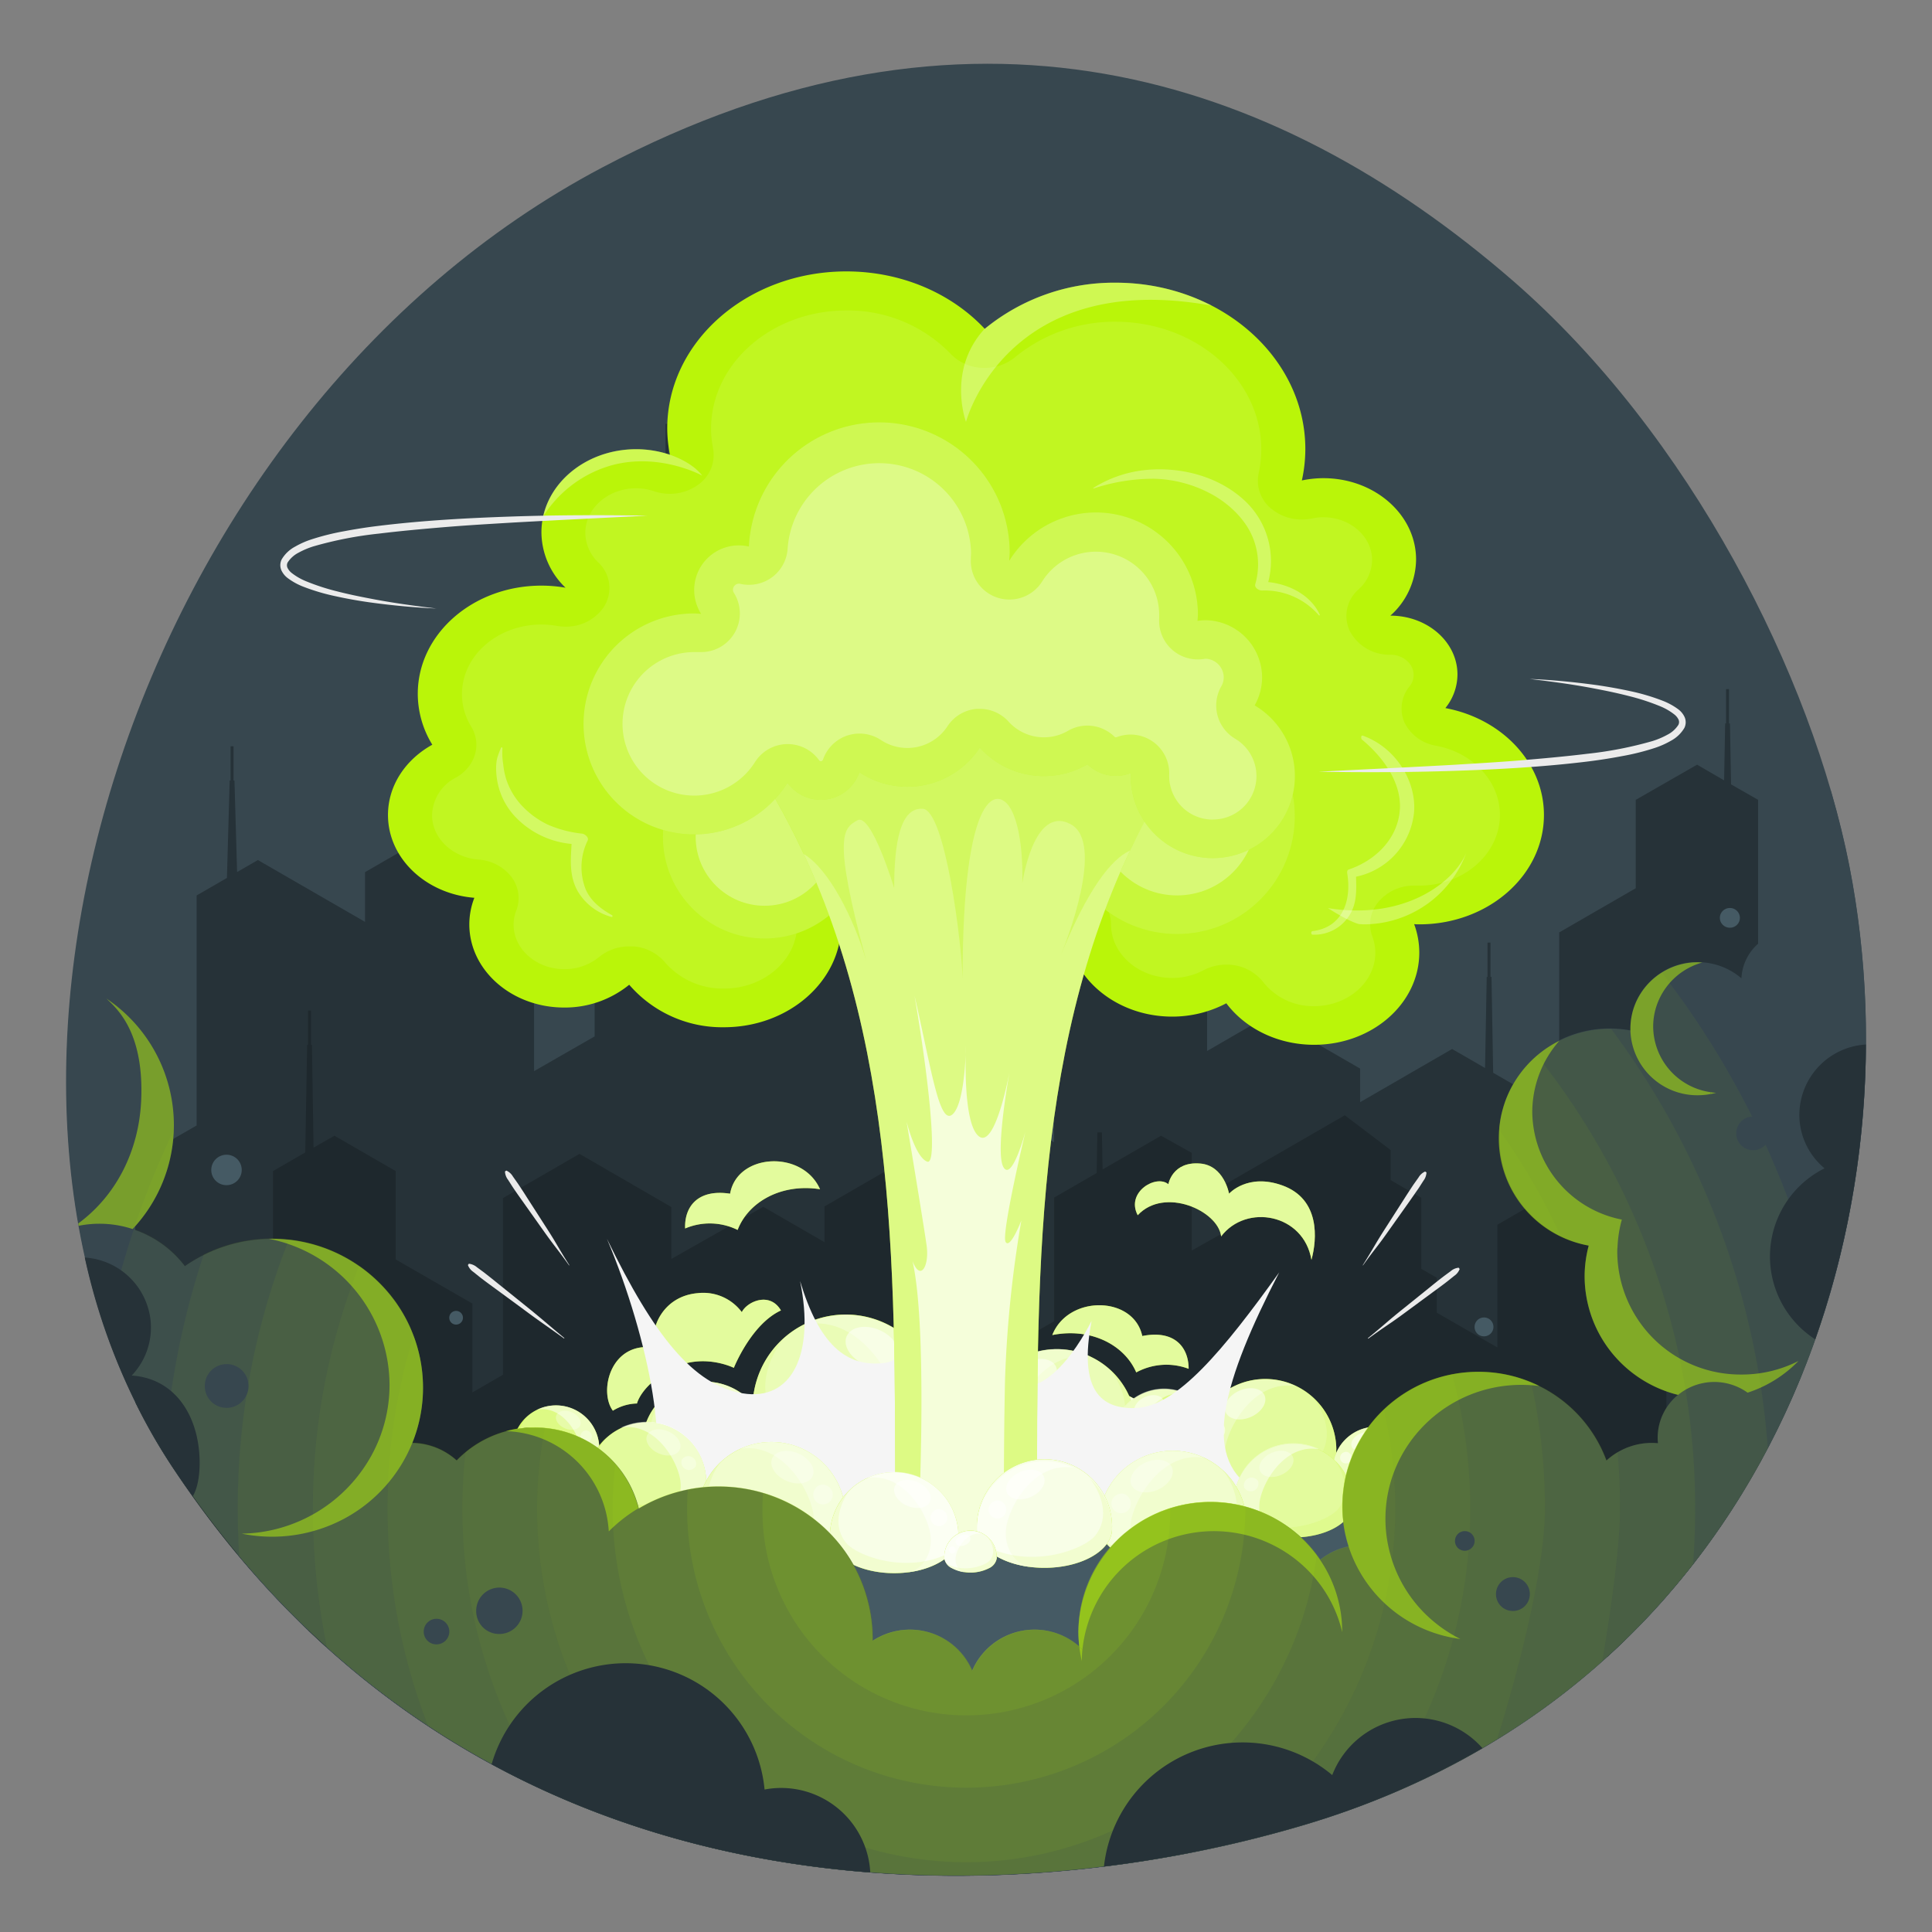 <svg xmlns="http://www.w3.org/2000/svg" viewBox="0 0 500 500"><rect x="0" y="0" width="500" height="500" fill="#808080" stroke="none"/><g id="freepik--Background--inject-11"><path id="freepik--background--inject-11" d="M155.92,43.31C33.65,107.85-19.62,282.35,44.35,379.23c78.73,119.24,212,117.27,293.26,93,119.78-35.77,159.48-154.08,141-248.19-9.69-49.2-41.19-111.46-87-151.32C329.31,18.65,250.14-6.43,155.92,43.31Z" style="fill:#37474f"></path></g><g id="freepik--City--inject-11"><g id="freepik--Buildings--inject-11"><path d="M478.8,277.32l-11.89-6.86L455,277.32V207l-7-4-.29-15.78h-.24v-8.87h-.77v8.87h-.23l-.27,14.74-7-4.06L423.33,207v22.87l-19.81,11.44v65.27L395.59,302V282.92l-9.16-5.29L386,252.81h-1.24l-.43,23.59-8.53-4.92L352,285.24v-8.69l-23.77-13.72L312.39,272V240.72l-15.85-9.15-5.18,3-.47-26.23h-.24v-8.88h-.77v8.88h-.24l-.49,27.51-16.38,9.46v50.32l-7.93-4.57V277.32L253,270.46v-32l-27.74-16V245.3l-15.85-9.15V172.1l-31.69-18.3-3.8,2.19-.68-37.43H173v-8.87h-.77v8.87H172l-.71,38.95-5.46,3.15V179l-7.93,4.57v18.3l-4,2.29v64.05l-15.68,9V228.12l-23.94-13.85L94.47,225.71v12.87l-27.73-16-5.38,3.1L60.68,202h-.24v-8.87h-.77V202h-.23l-.71,25.21-7.84,4.53v59.53L35,300.4v62.51a147.47,147.47,0,0,0,9.31,16.32c69.95,106,183,116.2,264.31,100.15,9.9-2.56,19.34-5.26,28.18-7.9a281.79,281.79,0,0,0,39.58-15.05,191.74,191.74,0,0,0,75.23-71.25l0,0c.94-1.57,1.87-3.16,2.77-4.75l.06-.1a210.72,210.72,0,0,0,12-24.95l0-.11c.66-1.65,1.31-3.31,1.93-5l.08-.23a223.86,223.86,0,0,0,8-26.25v0q.63-2.61,1.18-5.22l.05-.23c.37-1.75.73-3.51,1.06-5.27Z" style="fill:#263238"></path><rect x="384.97" y="243.94" width="0.77" height="8.87" style="fill:#263238"></rect><path d="M431.25,391.83V314.5l-10.68-6.16L420,276h-.24v-8.87H419V276h-.24l-.56,31-6.74-3.89-23.93,13.84v31.78l-15.69-9v-9.05l-4-2.29V310l-7.93-4.58v-7.79l-11.88-9-31.7,18.3v12.26l-7.92,4.45V298.36l-7.93-4.44-15.13,8.73-.18-9.6H284l-.19,10.53-11,6.35v32l-11.89,6.87v13.72L253,367.12V316.79l-23.78-13.72-15.84,9.15v9.25l-15.85-9.15-23.78,13.49V312.38l-23.77-13.76-19.81,11.44v45.72l-7.92,4.58v-23L102.4,325.94V303.07l-15.85-9.15L81.15,297l-.42-26.59h-.24v-8.87h-.77v8.87h-.23L79,298.25l-8.34,4.82v45.75L58.81,342l-11.88,6.87V383c67.19,98.09,172.16,111.22,251.49,98.19,13.67-2.83,26.59-6.21,38.42-9.74a280.5,280.5,0,0,0,39.81-15.17,192.78,192.78,0,0,0,41.5-29.58l.2-.19q3.73-3.51,7.25-7.18l.23-.25q1.17-1.22,2.31-2.46v0q3.45-3.75,6.67-7.66l.42-.5q3-3.69,5.85-7.5l.47-.64c.61-.83,1.21-1.65,1.8-2.48l.16-.23c1.2-1.69,2.36-3.39,3.5-5.1l.33-.5c.54-.82,1.08-1.65,1.61-2.49.16-.25.32-.5.47-.75q2.46-3.88,4.73-7.86l.45-.81c.49-.87,1-1.73,1.45-2.61Z" style="opacity:0.2"></path></g><g id="freepik--Street--inject-11"><path d="M416.29,406.12c-96.18-42.68-252.11-42.68-348.28,0l-2.35,1.06c79.82,90.77,197.65,87.24,272,65.06,39.71-11.86,70.62-32.8,93.52-58.92Q424.14,409.62,416.29,406.12Z" style="fill:#455a64"></path><path d="M68,399.23c-1.14.5-3.94,1.62-6.78,2.75a234.19,234.19,0,0,0,23.13,24.19L165,379.59v-6.9h0C129.54,377.87,96.2,386.71,68,399.23Z" style="fill:#37474f"></path><path d="M79.77,421.91q2.28,2.18,4.58,4.26L165,379.59v-6.9h0Z" style="fill:#263238"></path><path d="M438.55,404.32c-2.64-1.05-5.16-2.05-6.22-2.52-28.2-12.52-61.54-21.36-97-26.53h0v6.9L416,428.74A191.38,191.38,0,0,0,438.55,404.32Z" style="fill:#37474f"></path><path d="M420.54,424.47l-85.22-49.2h0v6.9L416,428.74C417.53,427.34,419.05,425.91,420.54,424.47Z" style="fill:#263238"></path></g></g><g id="freepik--Explosion--inject-11"><g id="freepik--explosion--inject-11"><path d="M272.33,345.51c10.12-2,18.73,2.65,21.73,9.67a16.28,16.28,0,0,1,13.56-.93c0-5.53-3.59-10.16-12-8.49C293.38,335.29,276.44,335.08,272.33,345.51Z" style="fill:#BAF509"></path><path d="M272.33,345.51c10.12-2,18.73,2.65,21.73,9.67a16.28,16.28,0,0,1,13.56-.93c0-5.53-3.59-10.16-12-8.49C293.38,335.29,276.44,335.08,272.33,345.51Z" style="fill:#fff;opacity:0.6"></path><path d="M212.22,307.77c-10.19-1.57-18.6,3.41-21.32,10.54a16.28,16.28,0,0,0-13.59-.38c-.22-5.53,3.18-10.3,11.64-9C190.77,298.41,207.7,297.51,212.22,307.77Z" style="fill:#BAF509"></path><path d="M212.22,307.77c-10.19-1.57-18.6,3.41-21.32,10.54a16.28,16.28,0,0,0-13.59-.38c-.22-5.53,3.18-10.3,11.64-9C190.77,298.41,207.7,297.51,212.22,307.77Z" style="fill:#fff;opacity:0.6"></path><path d="M202.11,339.14c-7.73,3.57-12.19,14.86-12.19,14.86s-8-4-16,.22-9.07,9-9.07,9a12.41,12.41,0,0,0-6.24,1.87c-3.72-5-.6-18.11,10.85-16.31-1.49-4.74,2-13.32,11.07-14.11a12.45,12.45,0,0,1,11.45,4.91C193.27,336.91,199.18,334.14,202.11,339.14Z" style="fill:#BAF509"></path><path d="M202.11,339.14c-7.73,3.57-12.19,14.86-12.19,14.86s-8-4-16,.22-9.07,9-9.07,9a12.41,12.41,0,0,0-6.24,1.87c-3.72-5-.6-18.11,10.85-16.31-1.49-4.74,2-13.32,11.07-14.11a12.45,12.45,0,0,1,11.45,4.91C193.27,336.91,199.18,334.14,202.11,339.14Z" style="fill:#fff;opacity:0.6"></path><path d="M294.44,314.5c6.91-7.44,20.83-1.18,21.59,5.48,6.51-8.56,21.36-5.88,23.37,6.07,1.48-5.37,2.27-15.69-7.46-19.24-9.08-3.31-13.86,2.11-13.86,2.11s-1.27-7.29-7.47-7.8c-7.23-.61-8.24,5.35-8.24,5.35C299.21,303.84,291.29,308.53,294.44,314.5Z" style="fill:#BAF509"></path><path d="M294.44,314.5c6.91-7.44,20.83-1.18,21.59,5.48,6.51-8.56,21.36-5.88,23.37,6.07,1.48-5.37,2.27-15.69-7.46-19.24-9.08-3.31-13.86,2.11-13.86,2.11s-1.27-7.29-7.47-7.8c-7.23-.61-8.24,5.35-8.24,5.35C299.21,303.84,291.29,308.53,294.44,314.5Z" style="fill:#fff;opacity:0.6"></path><ellipse cx="250.03" cy="375.29" rx="54.24" ry="22.24" style="fill:#BAF509"></ellipse><ellipse cx="250.03" cy="375.29" rx="54.24" ry="22.24" style="fill:#BAF509"></ellipse><ellipse cx="250.03" cy="375.29" rx="54.24" ry="22.24" style="fill:#fff;opacity:0.9"></ellipse><path d="M194.78,363.81a24.1,24.1,0,0,1,48.19,0c0,.23,0,.44,0,.67s0,.44,0,.67c-.27,3.34-2.63,6.61-7.05,9.17-9.41,5.44-24.68,5.44-34.11,0-4.4-2.56-6.75-5.83-7-9.17,0-.23,0-.44,0-.67S194.76,364,194.78,363.81Z" style="fill:#BAF509"></path><path d="M194.78,363.81a24.1,24.1,0,0,1,48.19,0c0,.23,0,.44,0,.67s0,.44,0,.67c-.27,3.34-2.63,6.61-7.05,9.17-9.41,5.44-24.68,5.44-34.11,0-4.4-2.56-6.75-5.83-7-9.17,0-.23,0-.44,0-.67S194.76,364,194.78,363.81Z" style="fill:#fff;opacity:0.7"></path><path d="M208.42,342.77h0a24.06,24.06,0,0,1,34.55,21c0,.23,0,.44,0,.67s0,.44,0,.67c-.27,3.34-2.63,6.61-7.05,9.17a31.94,31.94,0,0,1-12.1,3.77c6.26-1.08,10.3-8.06,8.38-15.77C230,353.38,220.93,340.46,208.42,342.77Z" style="fill:#fff;opacity:0.3;mix-blend-mode:lighten"></path><path d="M194.78,365.15c0-.23,0-.44,0-.67s0-.44,0-.67A24,24,0,0,1,203,346.39c-2.61,2.69-8.44,12.84-2.11,20.57,4.16,5.09,23.92,12.35,40.18,3a16.86,16.86,0,0,1-5.11,4.34c-9.41,5.44-24.68,5.44-34.11,0C197.41,371.76,195.06,368.49,194.78,365.15Z" style="fill:#BAF509;opacity:0.1"></path><path d="M219.12,345.8c-1.08,2.45,1,5.74,4.63,7.34s7.46.9,8.54-1.56-1-5.74-4.63-7.34S220.2,343.34,219.12,345.8Z" style="fill:#fff;opacity:0.5;mix-blend-mode:lighten"></path><path d="M233.08,355.8a3.17,3.17,0,1,0,3.86-1.07A2.86,2.86,0,0,0,233.08,355.8Z" style="fill:#fff;opacity:0.5;mix-blend-mode:lighten"></path><path d="M294,369a20.47,20.47,0,0,0-40.92,0,5.52,5.52,0,0,0,0,.57,5.62,5.62,0,0,0,0,.58c.23,2.83,2.22,5.61,6,7.78,8,4.62,21,4.62,29,0,3.74-2.17,5.73-4.95,6-7.78,0-.2,0-.38,0-.58S294,369.21,294,369Z" style="fill:#BAF509"></path><path d="M294,369a20.47,20.47,0,0,0-40.92,0,5.52,5.52,0,0,0,0,.57,5.62,5.62,0,0,0,0,.58c.23,2.83,2.22,5.61,6,7.78,8,4.62,21,4.62,29,0,3.74-2.17,5.73-4.95,6-7.78,0-.2,0-.38,0-.58S294,369.21,294,369Z" style="fill:#fff;opacity:0.7"></path><path d="M282.4,351.15h0A20.44,20.44,0,0,0,253.06,369a5.52,5.52,0,0,0,0,.57,5.62,5.62,0,0,0,0,.58c.23,2.83,2.22,5.61,6,7.78a27.33,27.33,0,0,0,10.27,3.21c-5.31-.92-8.74-6.85-7.11-13.39C264.09,360.16,271.77,349.19,282.4,351.15Z" style="fill:#fff;opacity:0.3;mix-blend-mode:lighten"></path><path d="M294,370.16c0-.2,0-.38,0-.58s0-.37,0-.57a20.41,20.41,0,0,0-7-14.79c2.22,2.29,7.17,10.91,1.79,17.48-3.53,4.32-20.31,10.48-34.12,2.56a14.3,14.3,0,0,0,4.34,3.68c8,4.62,21,4.62,29,0C291.75,375.77,293.74,373,294,370.16Z" style="fill:#BAF509;opacity:0.1"></path><path d="M273.31,353.72c.91,2.09-.85,4.88-3.93,6.23s-6.34.77-7.25-1.32.84-4.88,3.93-6.23S272.39,351.64,273.31,353.72Z" style="fill:#fff;opacity:0.5;mix-blend-mode:lighten"></path><path d="M261.45,362.21a2.69,2.69,0,1,1-3.27-.91A2.43,2.43,0,0,1,261.45,362.21Z" style="fill:#fff;opacity:0.5;mix-blend-mode:lighten"></path><path d="M314.78,372.52a13.54,13.54,0,0,0-27.06,0,3.62,3.62,0,0,0,0,.76c.15,1.87,1.47,3.71,4,5.15,5.28,3.05,13.86,3.05,19.15,0,2.47-1.44,3.79-3.28,3.95-5.15,0-.13,0-.25,0-.38S314.79,372.65,314.78,372.52Z" style="fill:#BAF509"></path><path d="M314.78,372.52a13.54,13.54,0,0,0-27.06,0,3.62,3.62,0,0,0,0,.76c.15,1.87,1.47,3.71,4,5.15,5.28,3.05,13.86,3.05,19.15,0,2.47-1.44,3.79-3.28,3.95-5.15,0-.13,0-.25,0-.38S314.79,372.65,314.78,372.52Z" style="fill:#fff;opacity:0.5"></path><path d="M307.12,360.71h0a13.52,13.52,0,0,0-19.4,11.81,3.62,3.62,0,0,0,0,.76c.15,1.87,1.47,3.71,4,5.15a17.92,17.92,0,0,0,6.79,2.12c-3.51-.61-5.79-4.53-4.71-8.86C295,366.67,300.09,359.41,307.12,360.71Z" style="fill:#fff;opacity:0.5;mix-blend-mode:lighten"></path><path d="M314.78,373.28c0-.13,0-.25,0-.38s0-.25,0-.38a13.52,13.52,0,0,0-4.6-9.78c1.47,1.52,4.74,7.21,1.19,11.56-2.34,2.85-13.43,6.93-22.57,1.69a9.36,9.36,0,0,0,2.88,2.44c5.28,3.05,13.86,3.05,19.15,0C313.3,377,314.62,375.15,314.78,373.28Z" style="fill:#BAF509;opacity:0.1"></path><path d="M301.11,362.41c.6,1.38-.56,3.23-2.6,4.12s-4.19.51-4.8-.87.56-3.23,2.6-4.12S300.5,361,301.11,362.41Z" style="fill:#fff;opacity:0.5;mix-blend-mode:lighten"></path><path d="M293.27,368a1.61,1.61,0,0,1-1,2,1.45,1.45,0,1,1,1-2Z" style="fill:#fff;opacity:0.5;mix-blend-mode:lighten"></path><path d="M345.84,374.84a18.39,18.39,0,0,0-36.77,0,4.52,4.52,0,0,0,0,.52,4.43,4.43,0,0,0,0,.51c.2,2.55,2,5,5.38,7,7.17,4.15,18.83,4.15,26,0,3.37-2,5.16-4.45,5.37-7,0-.18,0-.34,0-.51S345.85,375,345.84,374.84Z" style="fill:#BAF509"></path><path d="M345.84,374.84a18.39,18.39,0,0,0-36.77,0,4.52,4.52,0,0,0,0,.52,4.43,4.43,0,0,0,0,.51c.2,2.55,2,5,5.38,7,7.17,4.15,18.83,4.15,26,0,3.37-2,5.16-4.45,5.37-7,0-.18,0-.34,0-.51S345.85,375,345.84,374.84Z" style="fill:#fff;opacity:0.6"></path><path d="M335.43,358.79h0a18.36,18.36,0,0,0-26.36,16,4.52,4.52,0,0,0,0,.52,4.43,4.43,0,0,0,0,.51c.2,2.55,2,5,5.38,7a24.57,24.57,0,0,0,9.23,2.88c-4.78-.83-7.86-6.15-6.4-12C319,366.89,325.88,357,335.43,358.79Z" style="fill:#fff;opacity:0.3;mix-blend-mode:lighten"></path><path d="M345.84,375.87c0-.18,0-.34,0-.51s0-.34,0-.52a18.31,18.31,0,0,0-6.24-13.29c2,2.06,6.44,9.8,1.61,15.7-3.18,3.89-18.26,9.43-30.67,2.31a12.86,12.86,0,0,0,3.91,3.31c7.17,4.15,18.83,4.15,26,0C343.84,380.91,345.63,378.42,345.84,375.87Z" style="fill:#BAF509;opacity:0.1"></path><path d="M327.26,361.1c.83,1.88-.75,4.38-3.53,5.6s-5.69.69-6.51-1.19.76-4.38,3.53-5.6S326.44,359.23,327.26,361.1Z" style="fill:#fff;opacity:0.5;mix-blend-mode:lighten"></path><path d="M316.61,368.73a2.42,2.42,0,1,1-2.94-.81A2.18,2.18,0,0,1,316.61,368.73Z" style="fill:#fff;opacity:0.5;mix-blend-mode:lighten"></path><path d="M166.21,373.43a16.26,16.26,0,0,1,32.51,0c0,.16,0,.3,0,.45s0,.3,0,.46c-.19,2.25-1.77,4.46-4.76,6.18-6.34,3.67-16.65,3.67-23,0-3-1.72-4.56-3.93-4.74-6.18a3.54,3.54,0,0,1,0-.46A3.46,3.46,0,0,1,166.21,373.43Z" style="fill:#BAF509"></path><path d="M166.21,373.43a16.26,16.26,0,0,1,32.51,0c0,.16,0,.3,0,.45s0,.3,0,.46c-.19,2.25-1.77,4.46-4.76,6.18-6.34,3.67-16.65,3.67-23,0-3-1.72-4.56-3.93-4.74-6.18a3.54,3.54,0,0,1,0-.46A3.46,3.46,0,0,1,166.21,373.43Z" style="fill:#fff;opacity:0.7"></path><path d="M175.41,359.24h0a16.23,16.23,0,0,1,23.31,14.19c0,.16,0,.3,0,.45s0,.3,0,.46c-.19,2.25-1.77,4.46-4.76,6.18a21.65,21.65,0,0,1-8.16,2.55c4.22-.73,6.95-5.44,5.65-10.64C190,366.4,183.85,357.68,175.41,359.24Z" style="fill:#fff;opacity:0.3;mix-blend-mode:lighten"></path><path d="M166.21,374.34a3.54,3.54,0,0,1,0-.46,3.46,3.46,0,0,1,0-.45,16.17,16.17,0,0,1,5.52-11.75c-1.77,1.82-5.7,8.66-1.43,13.88,2.81,3.43,16.14,8.33,27.11,2a11.22,11.22,0,0,1-3.45,2.92c-6.34,3.67-16.65,3.67-23,0C168,378.8,166.39,376.59,166.21,374.34Z" style="fill:#BAF509;opacity:0.1"></path><path d="M182.63,361.28c-.73,1.66.67,3.87,3.12,5s5,.61,5.76-1.05-.67-3.87-3.12-4.95S183.36,359.62,182.63,361.28Z" style="fill:#fff;opacity:0.5;mix-blend-mode:lighten"></path><path d="M192.05,368a2.14,2.14,0,1,0,2.6-.72A1.92,1.92,0,0,0,192.05,368Z" style="fill:#fff;opacity:0.5;mix-blend-mode:lighten"></path><path d="M166.19,385.06c8.4-5.21,1.83-38.57-9.12-64.47,12.27,25.28,22.45,37.88,35.11,40s18.78-10,14.88-29.05c4.87,16.16,11.79,22.46,21.95,21.18,14.24-1.78,15.11-54.95,16.5-72.37.12,31.31,2,67.44,12.55,76.15s20.63-7.16,24.45-14.67c-3.45,18,2.41,22.87,11.42,22.57,10.66-.36,22.79-15.11,37.13-35.11C316.57,357.35,311,376.87,324,385.06,278,411.65,196.46,399.05,166.19,385.06Z" style="fill:#f5f5f5"></path><path d="M217.71,239.22c0,14.71-13.59,26.63-30.35,26.63a31.75,31.75,0,0,1-24.52-11A26.37,26.37,0,0,1,146,260.75c-13.55,0-24.54-9.64-24.54-21.53a19.1,19.1,0,0,1,1.3-6.87c-12.53-1-22.35-10.19-22.35-21.43,0-7.67,4.58-14.38,11.47-18.19a25.23,25.23,0,0,1-3.76-13.17c0-15.48,14.31-28,32-28a36.48,36.48,0,0,1,6.24.54,20,20,0,0,1-6.24-14.31c0-11.89,11-21.53,24.54-21.53a27.44,27.44,0,0,1,8.72,1.43,35.54,35.54,0,0,1-.7-6.79c0-22.46,20.75-40.66,46.35-40.66,14.44,0,27.33,5.79,35.83,14.87A52.72,52.72,0,0,1,288.7,73.16c27.13,0,49.12,19.29,49.12,43.08a38.15,38.15,0,0,1-.9,8.1,27.37,27.37,0,0,1,5.56-.59c13.26,0,24,9.43,24,21.06a19.71,19.71,0,0,1-6.65,14.52c9.59,0,17.36,6.82,17.36,15.23a13.9,13.9,0,0,1-3.13,8.69c14.58,2.73,25.51,14.07,25.51,27.67,0,15.63-14.44,28.3-32.26,28.3-.45,0-.89,0-1.33-.06a21.33,21.33,0,0,1,1.33,7.36c0,13.19-12.19,23.87-27.22,23.87-9.5,0-17.85-4.27-22.72-10.74a30,30,0,0,1-14,3.45c-15,0-27.22-10.69-27.22-23.88Z" style="fill:#BAF509"></path><g style="opacity:0.3"><path d="M379.48,220.7c-3.09,7.44-15.67,17.52-35.8,14.32,5.77,3.71,8.06,4.14,8.06,4.14.4,0,.78.06,1.17.06A28.31,28.31,0,0,0,379.48,220.7Z" style="fill:#fff"></path><path d="M379.5,220.65v0Z" style="fill:#fff"></path></g><path d="M340.1,260.39a16.43,16.43,0,0,1-13.2-6.25,11.92,11.92,0,0,0-9.53-4.49,12.5,12.5,0,0,0-5.88,1.44,17.24,17.24,0,0,1-8.14,2c-8.72,0-15.82-6.23-15.82-13.88,0-5.52-5.1-10-11.4-10H217.71c-6.29,0-11.4,4.48-11.4,10,0,9.17-8.5,16.63-18.95,16.63A19.74,19.74,0,0,1,172.05,249a11.79,11.79,0,0,0-8.17-4.07c-.35,0-.7,0-1,0a12.32,12.32,0,0,0-7.82,2.73,14.1,14.1,0,0,1-9,3.16c-7.25,0-13.14-5.17-13.14-11.53a10.12,10.12,0,0,1,.7-3.67,9,9,0,0,0-1.26-8.67,11.76,11.76,0,0,0-8.54-4.49c-6.7-.52-12-5.56-12-11.47a11.25,11.25,0,0,1,6.15-9.74c5-2.8,6.79-8.54,4-13.16a16.08,16.08,0,0,1-2.41-8.46c0-9.94,9.22-18,20.55-18a24,24,0,0,1,4,.35,12.8,12.8,0,0,0,2.22.19,11.75,11.75,0,0,0,9.89-5,9.06,9.06,0,0,0-1.39-11.62,10.73,10.73,0,0,1-3.35-7.65c0-6.36,5.89-11.53,13.14-11.53a14.73,14.73,0,0,1,4.66.77,12.82,12.82,0,0,0,4.05.66,12.41,12.41,0,0,0,7.23-2.27,9.4,9.4,0,0,0,4-9.39,27.4,27.4,0,0,1-.54-5.13c0-16.91,15.68-30.66,35-30.66a36.92,36.92,0,0,1,27,11.22,12,12,0,0,0,8.12,3.63c.23,0,.46,0,.69,0a12.27,12.27,0,0,0,7.87-2.76,40.47,40.47,0,0,1,26-9.17c20.8,0,37.72,14.84,37.72,33.08a29.52,29.52,0,0,1-.7,6.23,9.29,9.29,0,0,0,3.32,9.1,12.37,12.37,0,0,0,7.88,2.77,13,13,0,0,0,2.63-.27,14,14,0,0,1,2.93-.32c6.95,0,12.61,5,12.61,11.06a10.33,10.33,0,0,1-3.5,7.62,9.09,9.09,0,0,0-2.23,10.83,11.55,11.55,0,0,0,10.48,6.07c3.29,0,6,2.35,6,5.23a4.67,4.67,0,0,1-1.08,3,9,9,0,0,0-1.25,9.39A11.11,11.11,0,0,0,371.7,193c9.55,1.79,16.48,9.31,16.48,17.89,0,10.06-9.29,18.25-20.74,18.3h-.16l-.82,0H366a12,12,0,0,0-9.08,4,9,9,0,0,0-1.77,9.13,12.16,12.16,0,0,1,.78,4.27C355.92,254.17,348.82,260.39,340.1,260.39Z" style="fill:#fff;opacity:0.1"></path><g style="opacity:0.3"><path d="M341.56,159.08c-2.25-4.88-7.59-7.84-13.34-8.44a21.38,21.38,0,0,0-5.81-20.8c-6.24-6-15.4-8.86-24.57-8.31A31.36,31.36,0,0,0,283,126.25c-.06,0-.1.22,0,.18a49.1,49.1,0,0,1,15.72-2.53,32.76,32.76,0,0,1,14.53,3.83c4.86,2.57,9.13,6.76,11,11.45a18.38,18.38,0,0,1,.61,12c-.26.9.89,1.69,1.84,1.64a18.59,18.59,0,0,1,14.64,6.44C341.48,159.37,341.6,159.16,341.56,159.08Z" style="fill:#fff"></path><path d="M352.71,190.39c-.56-.21-.49.81-.25,1,5.91,4.89,10.85,12,9.68,19.42-1,6.56-6.16,11.86-13.1,14.23-.48.16-.42.72-.36,1.1,1.15,7.23-1.42,13.92-9,14.83-.47.06-.42.89,0,.92a10.67,10.67,0,0,0,9.26-4.58c2.28-3.23,2.1-6.8,2-10.42a18.91,18.91,0,0,0,15-16.54C366.67,202.39,361.34,193.5,352.71,190.39Z" style="fill:#fff"></path><path d="M158.43,236.87c-3-1.68-5.52-3.69-6.84-6.67a15.65,15.65,0,0,1,.51-12.69c.34-.75-.65-1.63-1.42-1.76a30.35,30.35,0,0,1-8.92-2.34,22.73,22.73,0,0,1-7-5.23,18.45,18.45,0,0,1-3.74-6.49,19.41,19.41,0,0,1-.8-4,17.41,17.41,0,0,1-.19-4c0-.26-.27-.44-.38-.12a22.31,22.31,0,0,0-1,2.71,11.91,11.91,0,0,0-.25,2.3,19,19,0,0,0,.42,4.18A18.13,18.13,0,0,0,133,211a22.86,22.86,0,0,0,14.92,7.41c-.22,4.12-.62,8.08,1.46,12a14.56,14.56,0,0,0,8.94,6.91C158.5,237.36,158.58,237,158.43,236.87Z" style="fill:#fff"></path></g><path d="M250,109.18s10.38-39.71,63.58-30.08a54.18,54.18,0,0,0-24.88-5.94,52.72,52.72,0,0,0-33.88,11.93C245,95.81,250,109.18,250,109.18Z" style="fill:#fff;opacity:0.3"></path><path d="M181.71,123.08s-2.07-3.21-8.37-5.41a27.44,27.44,0,0,0-8.72-1.43c-12,0-21.94,7.53-24.09,17.49a30.8,30.8,0,0,1,17.93-13.36C170.83,117.09,181.71,123.08,181.71,123.08Z" style="fill:#fff;opacity:0.3"></path><circle cx="304.62" cy="211.25" r="30.48" transform="translate(-60.16 277.27) rotate(-45)" style="fill:#BAF509"></circle><circle cx="197.88" cy="216.57" r="26.32" style="fill:#BAF509"></circle><g style="opacity:0.2"><circle cx="304.62" cy="211.25" r="30.48" transform="translate(-60.16 277.27) rotate(-45)" style="fill:#fff"></circle><circle cx="197.88" cy="216.57" r="26.32" style="fill:#fff"></circle></g><circle cx="304.62" cy="211.25" r="20.48" style="fill:#fff;opacity:0.3"></circle><circle cx="197.88" cy="216.57" r="17.84" style="fill:#fff;opacity:0.3"></circle><path d="M231.67,391.51c0-65.58.7-129-31-184.74,0-33.15,29.62-44.43,49.36-44.43s49.36,11.28,49.36,44.43c-31.73,55.7-31,119.16-31,184.74C268.33,402.8,231.67,402.8,231.67,391.51Z" style="fill:#BAF509"></path><path d="M231.67,391.51c0-65.58.7-129-31-184.74,0-33.15,29.62-44.43,49.36-44.43s49.36,11.28,49.36,44.43c-31.73,55.7-31,119.16-31,184.74C268.33,402.8,231.67,402.8,231.67,391.51Z" style="fill:#fff;opacity:0.5"></path><g style="opacity:0.3"><path d="M274.51,232.73c-.06.13-.11.26-.16.39Z" style="fill:#BAF509"></path><path d="M250,162.34c-19.74,0-49.36,11.28-49.36,44.43,2.67,4.68,5.09,9.43,7.32,14.22,6.59,3.83,13.15,17.07,16.23,27.65-8.82-32.58-5.93-34.25-2.31-36.34s9.53,17.54,9.53,17.54c0-11.8,1.6-20.93,7.4-20.53s10.07,34.72,10.31,43.92c0-49.46,9.22-50.06,12.61-43.62s2.84,19,2.84,19,2.88-20.46,12.51-15.31c9,4.8-1.17,30.59-2.57,34,7-17.27,13.14-25,17.93-27.17,2.12-4.5,4.41-9,6.92-13.37C299.36,173.62,269.74,162.34,250,162.34Z" style="fill:#BAF509"></path></g><path d="M236.16,326.36c2.05,5.4,4.38,1.27,3.65-4s-5.18-32.06-5.18-32.06,2.25,9.17,5.32,10.33-.12-24.89-3.28-42.95c4.4,19,6.46,34.19,10,30.56,3.18-3.25,3.32-17.57,3.32-17.57s-1,20,3.33,23.4,8-16.94,8-16.94S257.47,298,259.66,302s5.71-9.07,5.71-9.07-6.29,26.44-5.12,28.47,4.08-5.56,4.08-5.56a300.16,300.16,0,0,0-4.23,41.26c-.44,20.48-.27,42-.27,42H237.52S240.39,345.05,236.16,326.36Z" style="fill:#fff;opacity:0.7"></path><path d="M324.68,182.6a14.66,14.66,0,0,0,1.95-7.23,14.87,14.87,0,0,0-14.87-14.87,15.75,15.75,0,0,0-1.83.18c0-.55.09-1.1.09-1.66a26.39,26.39,0,0,0-48.82-13.91c0-.71.11-1.42.11-2.15a33.77,33.77,0,0,0-67.5-1.52,12,12,0,0,0-2.57-.3,11.55,11.55,0,0,0-9.81,17.71c-.59,0-1.18-.09-1.78-.09a28.59,28.59,0,1,0,24.16,43.81,10.57,10.57,0,0,0,18.6-2.72,22.4,22.4,0,0,0,31.16-6.37,22.34,22.34,0,0,0,27.85,4.32,10.56,10.56,0,0,0,7.44,3,10.44,10.44,0,0,0,3.76-.72c0,.24,0,.48,0,.72a21.25,21.25,0,1,0,32.09-18.25Z" style="fill:#BAF509"></path><path d="M324.68,182.6a14.66,14.66,0,0,0,1.95-7.23,14.87,14.87,0,0,0-14.87-14.87,15.75,15.75,0,0,0-1.83.18c0-.55.09-1.1.09-1.66a26.39,26.39,0,0,0-48.82-13.91c0-.71.11-1.42.11-2.15a33.77,33.77,0,0,0-67.5-1.52,12,12,0,0,0-2.57-.3,11.55,11.55,0,0,0-9.81,17.71c-.59,0-1.18-.09-1.78-.09a28.59,28.59,0,1,0,24.16,43.81,10.57,10.57,0,0,0,18.6-2.72,22.4,22.4,0,0,0,31.16-6.37,22.34,22.34,0,0,0,27.85,4.32,10.56,10.56,0,0,0,7.44,3,10.44,10.44,0,0,0,3.76-.72c0,.24,0,.48,0,.72a21.25,21.25,0,1,0,32.09-18.25Z" style="fill:#fff;opacity:0.3"></path><path d="M313.84,212.11A11.26,11.26,0,0,1,302.59,201c0-.2,0-.37,0-.53a10,10,0,0,0-13.55-9.71.7.7,0,0,1-.23.06.57.57,0,0,1-.41-.18,10,10,0,0,0-12-1.51,12.34,12.34,0,0,1-15.41-2.4,10,10,0,0,0-7.4-3.28l-.78,0a10,10,0,0,0-7.58,4.47A12.4,12.4,0,0,1,228,191.53a10,10,0,0,0-5.55-1.68,10.17,10.17,0,0,0-3.18.51,10,10,0,0,0-6.27,6.2.62.62,0,0,1-.55.44.6.6,0,0,1-.49-.28,10,10,0,0,0-8.11-4.15h-.31a10,10,0,0,0-8.15,4.66,18.57,18.57,0,1,1-15.7-28.47c.22,0,.44,0,.67,0l.5,0c.2,0,.41,0,.61,0a10,10,0,0,0,8.48-15.3,1.48,1.48,0,0,1-.26-.82,1.59,1.59,0,0,1,1.59-1.59,1.76,1.76,0,0,1,.35.06,10.48,10.48,0,0,0,2.22.24,10,10,0,0,0,10-9.55A23.77,23.77,0,0,1,251.31,143c0,.33,0,.66-.05,1l0,.55a10,10,0,0,0,18.47,5.9A16.39,16.39,0,0,1,300,159c0,.2,0,.39,0,.58l0,.46a10,10,0,0,0,10,10.62,10.14,10.14,0,0,0,1.23-.07l.78-.11a4.87,4.87,0,0,1,4.69,4.87,4.75,4.75,0,0,1-.67,2.34,10,10,0,0,0,3.61,13.48,11.24,11.24,0,0,1-5.73,20.92Z" style="fill:#fff;opacity:0.3"></path><path d="M367.31,380.13a11.21,11.21,0,0,0-22.41,0c0,.1,0,.2,0,.31s0,.2,0,.31c.12,1.55,1.22,3.08,3.28,4.27,4.37,2.53,11.48,2.53,15.86,0,2-1.19,3.14-2.72,3.27-4.27,0-.11,0-.2,0-.31S367.32,380.23,367.31,380.13Z" style="fill:#BAF509"></path><path d="M367.31,380.13a11.21,11.21,0,0,0-22.41,0c0,.1,0,.2,0,.31s0,.2,0,.31c.12,1.55,1.22,3.08,3.28,4.27,4.37,2.53,11.48,2.53,15.86,0,2-1.19,3.14-2.72,3.27-4.27,0-.11,0-.2,0-.31S367.32,380.23,367.31,380.13Z" style="fill:#fff;opacity:0.5"></path><path d="M361,370.34h0a11.19,11.19,0,0,0-16.07,9.79c0,.1,0,.2,0,.31s0,.2,0,.31c.12,1.55,1.22,3.08,3.28,4.27a15,15,0,0,0,5.62,1.75c-2.91-.5-4.79-3.75-3.89-7.33C350.94,375.28,355.15,369.27,361,370.34Z" style="fill:#fff;opacity:0.5;mix-blend-mode:lighten"></path><path d="M367.31,380.75c0-.11,0-.2,0-.31s0-.21,0-.31a11.11,11.11,0,0,0-3.81-8.1c1.22,1.25,3.93,6,1,9.57-1.94,2.36-11.13,5.74-18.69,1.4a7.85,7.85,0,0,0,2.38,2c4.37,2.53,11.48,2.53,15.86,0C366.09,383.83,367.18,382.3,367.31,380.75Z" style="fill:#BAF509;opacity:0.2"></path><path d="M356,371.75c.5,1.14-.46,2.67-2.15,3.41s-3.47.42-4-.72.46-2.67,2.15-3.41S355.49,370.61,356,371.75Z" style="fill:#fff;opacity:0.5;mix-blend-mode:lighten"></path><path d="M349.5,376.4a1.48,1.48,0,1,1-1.8-.5A1.33,1.33,0,0,1,349.5,376.4Z" style="fill:#fff;opacity:0.5;mix-blend-mode:lighten"></path><path d="M350.16,388.55a15.44,15.44,0,0,0-30.86,0c0,.15,0,.28,0,.43s0,.28,0,.43c.17,2.14,1.68,4.23,4.52,5.87,6,3.49,15.8,3.49,21.84,0,2.82-1.64,4.33-3.73,4.5-5.87a4.63,4.63,0,0,0,0-.86Z" style="fill:#BAF509"></path><path d="M350.16,388.55a15.44,15.44,0,0,0-30.86,0c0,.15,0,.28,0,.43s0,.28,0,.43c.17,2.14,1.68,4.23,4.52,5.87,6,3.49,15.8,3.49,21.84,0,2.82-1.64,4.33-3.73,4.5-5.87a4.63,4.63,0,0,0,0-.86Z" style="fill:#fff;opacity:0.6"></path><path d="M341.43,375.08h0a15.42,15.42,0,0,0-22.13,13.47c0,.15,0,.28,0,.43s0,.28,0,.43c.17,2.14,1.68,4.23,4.52,5.87a20.33,20.33,0,0,0,7.74,2.42c-4-.69-6.59-5.16-5.36-10.1C327.62,381.88,333.42,373.6,341.43,375.08Z" style="fill:#fff;opacity:0.5;mix-blend-mode:lighten"></path><path d="M350.16,389.41a4.63,4.63,0,0,0,0-.86,15.3,15.3,0,0,0-5.24-11.15c1.68,1.72,5.41,8.22,1.36,13.17-2.67,3.26-15.32,7.91-25.74,1.93a10.49,10.49,0,0,0,3.28,2.78c6,3.49,15.8,3.49,21.84,0C348.48,393.64,350,391.55,350.16,389.41Z" style="fill:#BAF509;opacity:0.1"></path><path d="M334.57,377c.7,1.57-.63,3.67-3,4.7s-4.78.57-5.47-1,.64-3.68,3-4.7S333.88,375.44,334.57,377Z" style="fill:#fff;opacity:0.3;mix-blend-mode:lighten"></path><path d="M325.63,383.42A2,2,0,0,1,322,385a2,2,0,0,1,3.64-1.6Z" style="fill:#fff;opacity:0.3;mix-blend-mode:lighten"></path><path d="M322.64,394a19.16,19.16,0,0,0-38.3,0,7,7,0,0,0,0,1.06c.22,2.66,2.09,5.26,5.61,7.29,7.47,4.33,19.61,4.33,27.1,0,3.51-2,5.38-4.63,5.59-7.29a7,7,0,0,0,0-1.06Z" style="fill:#BAF509"></path><path d="M322.64,394a19.16,19.16,0,0,0-38.3,0,7,7,0,0,0,0,1.06c.22,2.66,2.09,5.26,5.61,7.29,7.47,4.33,19.61,4.33,27.1,0,3.51-2,5.38-4.63,5.59-7.29a7,7,0,0,0,0-1.06Z" style="fill:#fff;opacity:0.8"></path><path d="M311.8,377.32h0A19.12,19.12,0,0,0,284.34,394a7,7,0,0,0,0,1.06c.22,2.66,2.09,5.26,5.61,7.29a25.39,25.39,0,0,0,9.61,3c-5-.85-8.19-6.4-6.66-12.53C294.67,385.75,301.86,375.48,311.8,377.32Z" style="fill:#fff;opacity:0.3;mix-blend-mode:lighten"></path><path d="M322.64,395.1a7,7,0,0,0,0-1.06,19.06,19.06,0,0,0-6.5-13.85c2.08,2.14,6.71,10.21,1.68,16.36-3.31,4-19,9.81-31.94,2.39a13.28,13.28,0,0,0,4.07,3.45c7.47,4.33,19.61,4.33,27.1,0C320.56,400.36,322.43,397.76,322.64,395.1Z" style="fill:#BAF509;opacity:0.1"></path><path d="M303.3,379.72c.85,1.95-.79,4.57-3.68,5.84s-5.93.71-6.79-1.24.79-4.57,3.68-5.84S302.44,377.77,303.3,379.72Z" style="fill:#fff;opacity:0.3;mix-blend-mode:lighten"></path><path d="M292.2,387.67a2.51,2.51,0,1,1-3.07-.85A2.26,2.26,0,0,1,292.2,387.67Z" style="fill:#fff;opacity:0.3;mix-blend-mode:lighten"></path><path d="M376.8,382.75a6.78,6.78,0,0,0-13.55,0v.38a3.5,3.5,0,0,0,2,2.58,10.59,10.59,0,0,0,9.59,0,3.5,3.5,0,0,0,2-2.58v-.38Z" style="fill:#BAF509"></path><path d="M376.8,382.75a6.78,6.78,0,0,0-13.55,0v.38a3.5,3.5,0,0,0,2,2.58,10.59,10.59,0,0,0,9.59,0,3.5,3.5,0,0,0,2-2.58v-.38Z" style="fill:#fff;opacity:0.2"></path><path d="M373,376.84h0a6.78,6.78,0,0,0-9.71,5.91v.38a3.5,3.5,0,0,0,2,2.58,9,9,0,0,0,3.4,1.06c-1.75-.3-2.89-2.27-2.35-4.43C366.91,379.82,369.45,376.19,373,376.84Z" style="fill:#fff;opacity:0.5;mix-blend-mode:lighten"></path><path d="M376.8,383.13v-.38a6.75,6.75,0,0,0-2.3-4.89c.73.76,2.37,3.61.59,5.78-1.17,1.43-6.72,3.47-11.29.85a4.75,4.75,0,0,0,1.43,1.22,10.59,10.59,0,0,0,9.59,0A3.5,3.5,0,0,0,376.8,383.13Z" style="fill:#455a64;opacity:0.05;mix-blend-mode:multiply"></path><path d="M370,377.69c.3.69-.28,1.62-1.31,2.07s-2.09.25-2.4-.44.28-1.62,1.31-2.07S369.65,377,370,377.69Z" style="fill:#fff;opacity:0.3;mix-blend-mode:lighten"></path><path d="M366,380.5a.89.89,0,1,1-1.08-.3A.8.8,0,0,1,366,380.5Z" style="fill:#fff;opacity:0.3;mix-blend-mode:lighten"></path><path d="M132.69,374.6a11.21,11.21,0,0,1,22.41,0c0,.11,0,.21,0,.32s0,.2,0,.31c-.12,1.55-1.22,3.07-3.28,4.26-4.37,2.53-11.48,2.53-15.86,0-2.05-1.19-3.14-2.71-3.27-4.26,0-.11,0-.21,0-.31S132.68,374.71,132.69,374.6Z" style="fill:#BAF509"></path><path d="M132.69,374.6a11.21,11.21,0,0,1,22.41,0c0,.11,0,.21,0,.32s0,.2,0,.31c-.12,1.55-1.22,3.07-3.28,4.26-4.37,2.53-11.48,2.53-15.86,0-2.05-1.19-3.14-2.71-3.27-4.26,0-.11,0-.21,0-.31S132.68,374.71,132.69,374.6Z" style="fill:#fff;opacity:0.5"></path><path d="M139,364.82h0a11.19,11.19,0,0,1,16.07,9.78c0,.11,0,.21,0,.32s0,.2,0,.31c-.12,1.55-1.22,3.07-3.28,4.26a14.84,14.84,0,0,1-5.62,1.76c2.91-.5,4.79-3.75,3.89-7.34C149.06,369.76,144.85,363.74,139,364.82Z" style="fill:#fff;opacity:0.5;mix-blend-mode:lighten"></path><path d="M132.69,375.23c0-.11,0-.21,0-.31s0-.21,0-.32a11.11,11.11,0,0,1,3.81-8.1c-1.22,1.25-3.93,6-1,9.57,1.94,2.37,11.13,5.74,18.69,1.41a7.83,7.83,0,0,1-2.38,2c-4.37,2.53-11.48,2.53-15.86,0C133.91,378.3,132.82,376.78,132.69,375.23Z" style="fill:#BAF509;opacity:0.2"></path><path d="M144,366.23c-.5,1.14.46,2.67,2.15,3.41s3.47.42,4-.72-.46-2.67-2.15-3.42S144.51,365.08,144,366.23Z" style="fill:#fff;opacity:0.3;mix-blend-mode:lighten"></path><path d="M150.5,370.88a1.48,1.48,0,1,0,1.8-.5A1.34,1.34,0,0,0,150.5,370.88Z" style="fill:#fff;opacity:0.3;mix-blend-mode:lighten"></path><path d="M151.89,383a15.44,15.44,0,0,1,30.86,0,3.17,3.17,0,0,1,0,.43,3,3,0,0,1,0,.43c-.17,2.14-1.68,4.24-4.51,5.88-6,3.48-15.81,3.48-21.84,0-2.83-1.64-4.33-3.74-4.51-5.88,0-.14,0-.28,0-.43S151.88,383.12,151.89,383Z" style="fill:#BAF509"></path><path d="M151.89,383a15.44,15.44,0,0,1,30.86,0,3.17,3.17,0,0,1,0,.43,3,3,0,0,1,0,.43c-.17,2.14-1.68,4.24-4.51,5.88-6,3.48-15.81,3.48-21.84,0-2.83-1.64-4.33-3.74-4.51-5.88,0-.14,0-.28,0-.43S151.88,383.12,151.89,383Z" style="fill:#fff;opacity:0.6"></path><path d="M160.63,369.5h0A15.41,15.41,0,0,1,182.75,383a3.17,3.17,0,0,1,0,.43,3,3,0,0,1,0,.43c-.17,2.14-1.68,4.24-4.51,5.88a20.55,20.55,0,0,1-7.75,2.41c4-.69,6.6-5.16,5.37-10.09C174.43,376.3,168.64,368,160.63,369.5Z" style="fill:#fff;opacity:0.5;mix-blend-mode:lighten"></path><path d="M151.89,383.83c0-.14,0-.28,0-.43s0-.28,0-.43a15.39,15.39,0,0,1,5.24-11.15c-1.67,1.72-5.4,8.22-1.35,13.18,2.66,3.25,15.32,7.9,25.73,1.93a10.69,10.69,0,0,1-3.27,2.78c-6,3.48-15.81,3.48-21.84,0C153.57,388.07,152.07,386,151.89,383.83Z" style="fill:#BAF509;opacity:0.15"></path><path d="M167.48,371.44c-.69,1.57.64,3.68,3,4.7s4.77.58,5.46-1-.63-3.68-3-4.7S168.17,369.87,167.48,371.44Z" style="fill:#fff;opacity:0.3;mix-blend-mode:lighten"></path><path d="M176.42,377.84a2,2,0,0,0,3.64,1.6,2,2,0,0,0-3.64-1.6Z" style="fill:#fff;opacity:0.3;mix-blend-mode:lighten"></path><path d="M180.5,391.73a19.16,19.16,0,0,1,38.3,0,7,7,0,0,1,0,1.06c-.22,2.66-2.08,5.26-5.6,7.29-7.48,4.32-19.62,4.32-27.11,0-3.51-2-5.37-4.63-5.59-7.29a7,7,0,0,1,0-1.06Z" style="fill:#BAF509"></path><path d="M180.5,391.73a19.16,19.16,0,0,1,38.3,0,7,7,0,0,1,0,1.06c-.22,2.66-2.08,5.26-5.6,7.29-7.48,4.32-19.62,4.32-27.11,0-3.51-2-5.37-4.63-5.59-7.29a7,7,0,0,1,0-1.06Z" style="fill:#fff;opacity:0.8"></path><path d="M191.34,375h0a19.12,19.12,0,0,1,27.46,16.72,7,7,0,0,1,0,1.06c-.22,2.66-2.08,5.26-5.6,7.29a25.44,25.44,0,0,1-9.62,3c5-.85,8.19-6.4,6.66-12.53C208.47,383.44,201.28,373.17,191.34,375Z" style="fill:#fff;opacity:0.3;mix-blend-mode:lighten"></path><path d="M180.5,392.79a7,7,0,0,1,0-1.06,19.08,19.08,0,0,1,6.5-13.85c-2.08,2.14-6.71,10.21-1.68,16.36,3.31,4,19,9.81,31.94,2.39a13.23,13.23,0,0,1-4.06,3.45c-7.48,4.32-19.62,4.32-27.11,0C182.58,398.05,180.72,395.45,180.5,392.79Z" style="fill:#BAF509;opacity:0.1"></path><path d="M199.84,377.41c-.85,1.95.79,4.57,3.68,5.83s5.93.72,6.79-1.23-.79-4.57-3.68-5.84S200.7,375.46,199.84,377.41Z" style="fill:#fff;opacity:0.3;mix-blend-mode:lighten"></path><path d="M210.94,385.36a2.52,2.52,0,1,0,3.07-.85A2.27,2.27,0,0,0,210.94,385.36Z" style="fill:#fff;opacity:0.3;mix-blend-mode:lighten"></path><path d="M287.81,395.16a17.49,17.49,0,0,0-35,0c0,.17,0,.32,0,.49s0,.32,0,.49c.2,2.42,1.91,4.8,5.12,6.65,6.82,3.95,17.91,3.95,24.75,0,3.2-1.85,4.9-4.23,5.1-6.65a6,6,0,0,0,0-1Z" style="fill:#BAF509"></path><path d="M287.81,395.16a17.49,17.49,0,0,0-35,0c0,.17,0,.32,0,.49s0,.32,0,.49c.2,2.42,1.91,4.8,5.12,6.65,6.82,3.95,17.91,3.95,24.75,0,3.2-1.85,4.9-4.23,5.1-6.65a6,6,0,0,0,0-1Z" style="fill:#fff;opacity:0.9"></path><path d="M277.92,379.9h0a17.47,17.47,0,0,0-25.08,15.26c0,.17,0,.32,0,.49s0,.32,0,.49c.2,2.42,1.91,4.8,5.12,6.65a23,23,0,0,0,8.78,2.74c-4.54-.78-7.48-5.85-6.08-11.44C262.28,387.6,268.84,378.22,277.92,379.9Z" style="fill:#fff;opacity:0.5;mix-blend-mode:lighten"></path><path d="M287.81,396.14a6,6,0,0,0,0-1,17.37,17.37,0,0,0-5.94-12.63c1.9,2,6.13,9.31,1.54,14.93-3,3.69-17.36,9-29.16,2.19a12,12,0,0,0,3.71,3.14c6.82,3.95,17.91,3.95,24.75,0C285.91,400.94,287.61,398.56,287.81,396.14Z" style="fill:#BAF509;opacity:0.1"></path><path d="M270.15,382.1c.78,1.78-.72,4.16-3.36,5.32s-5.41.65-6.19-1.13.72-4.16,3.35-5.32S269.37,380.31,270.15,382.1Z" style="fill:#fff;opacity:0.5;mix-blend-mode:lighten"></path><path d="M260,389.35a2.3,2.3,0,1,1-2.8-.77A2.08,2.08,0,0,1,260,389.35Z" style="fill:#fff;opacity:0.5;mix-blend-mode:lighten"></path><path d="M214.78,397.07a16.64,16.64,0,0,1,33.26,0c0,.16,0,.3,0,.46s0,.3,0,.46c-.19,2.31-1.81,4.57-4.87,6.33-6.49,3.75-17,3.75-23.54,0-3-1.76-4.66-4-4.85-6.33,0-.16,0-.3,0-.46S214.77,397.23,214.78,397.07Z" style="fill:#BAF509"></path><path d="M214.78,397.07a16.64,16.64,0,0,1,33.26,0c0,.16,0,.3,0,.46s0,.3,0,.46c-.19,2.31-1.81,4.57-4.87,6.33-6.49,3.75-17,3.75-23.54,0-3-1.76-4.66-4-4.85-6.33,0-.16,0-.3,0-.46S214.77,397.23,214.78,397.07Z" style="fill:#fff;opacity:0.9"></path><path d="M224.19,382.55h0A16.62,16.62,0,0,1,248,397.07c0,.16,0,.3,0,.46s0,.3,0,.46c-.19,2.31-1.81,4.57-4.87,6.33a22.19,22.19,0,0,1-8.34,2.61c4.31-.75,7.1-5.57,5.78-10.89C239.07,389.87,232.83,381,224.19,382.55Z" style="fill:#fff;opacity:0.5;mix-blend-mode:lighten"></path><path d="M214.78,398c0-.16,0-.3,0-.46s0-.3,0-.46a16.54,16.54,0,0,1,5.65-12c-1.81,1.85-5.83,8.86-1.46,14.19,2.87,3.52,16.51,8.53,27.73,2.09a11.63,11.63,0,0,1-3.53,3c-6.49,3.75-17,3.75-23.54,0C216.59,402.56,215,400.3,214.78,398Z" style="fill:#BAF509;opacity:0.1"></path><path d="M231.58,384.64c-.75,1.69.69,4,3.19,5.06s5.15.62,5.9-1.07-.69-4-3.2-5.07S232.32,382.94,231.58,384.64Z" style="fill:#fff;opacity:0.5;mix-blend-mode:lighten"></path><path d="M241.22,391.54a2.18,2.18,0,1,0,2.66-.74A2,2,0,0,0,241.22,391.54Z" style="fill:#fff;opacity:0.5;mix-blend-mode:lighten"></path><path d="M257.93,402.88a6.77,6.77,0,0,0-13.54,0,1.21,1.21,0,0,0,0,.19,1.28,1.28,0,0,0,0,.19,3.47,3.47,0,0,0,2,2.58,10.63,10.63,0,0,0,9.58,0,3.5,3.5,0,0,0,2-2.58,1.28,1.28,0,0,0,0-.19A1.21,1.21,0,0,0,257.93,402.88Z" style="fill:#BAF509"></path><path d="M257.93,402.88a6.77,6.77,0,0,0-13.54,0,1.21,1.21,0,0,0,0,.19,1.28,1.28,0,0,0,0,.19,3.47,3.47,0,0,0,2,2.58,10.63,10.63,0,0,0,9.58,0,3.5,3.5,0,0,0,2-2.58,1.28,1.28,0,0,0,0-.19A1.21,1.21,0,0,0,257.93,402.88Z" style="fill:#fff;opacity:0.9"></path><path d="M254.1,397h0a6.76,6.76,0,0,0-9.71,5.91,1.21,1.21,0,0,0,0,.19,1.28,1.28,0,0,0,0,.19,3.47,3.47,0,0,0,2,2.58,9.17,9.17,0,0,0,3.4,1.06c-1.76-.31-2.9-2.27-2.36-4.44C248,400,250.58,396.32,254.1,397Z" style="fill:#fff;opacity:0.6;mix-blend-mode:lighten"></path><path d="M257.93,403.26a1.28,1.28,0,0,0,0-.19,1.21,1.21,0,0,0,0-.19,6.71,6.71,0,0,0-2.3-4.89c.74.75,2.37,3.6.6,5.78-1.17,1.43-6.73,3.47-11.3.85a4.82,4.82,0,0,0,1.44,1.22,10.63,10.63,0,0,0,9.58,0A3.5,3.5,0,0,0,257.93,403.26Z" style="fill:#BAF509;opacity:0.1"></path><path d="M251.09,397.82c.3.69-.28,1.61-1.3,2.06s-2.1.25-2.4-.44.28-1.61,1.3-2.06S250.79,397.13,251.09,397.82Z" style="fill:#fff;opacity:0.5;mix-blend-mode:lighten"></path><path d="M247.17,400.63a.89.89,0,1,1-1.09-.3A.81.81,0,0,1,247.17,400.63Z" style="fill:#fff;opacity:0.5;mix-blend-mode:lighten"></path><path d="M123.2,379.34a6.78,6.78,0,0,1,13.55,0v.37a3.5,3.5,0,0,1-2,2.58,10.59,10.59,0,0,1-9.59,0,3.5,3.5,0,0,1-2-2.58v-.37Z" style="fill:#BAF509"></path><path d="M123.2,379.34a6.78,6.78,0,0,1,13.55,0v.37a3.5,3.5,0,0,1-2,2.58,10.59,10.59,0,0,1-9.59,0,3.5,3.5,0,0,1-2-2.58v-.37Z" style="fill:#fff;opacity:0.2"></path><path d="M127,373.42h0a6.86,6.86,0,0,1,2.94-.67,6.78,6.78,0,0,1,6.77,6.59v.37a3.5,3.5,0,0,1-2,2.58,9,9,0,0,1-3.4,1.06c1.75-.3,2.89-2.26,2.35-4.43C133.09,376.41,130.55,372.78,127,373.42Z" style="fill:#fff;opacity:0.5;mix-blend-mode:lighten"></path><path d="M123.2,379.71v-.37a6.77,6.77,0,0,1,2.3-4.9c-.73.76-2.37,3.61-.59,5.78,1.17,1.43,6.72,3.47,11.29.85a4.75,4.75,0,0,1-1.43,1.22,10.59,10.59,0,0,1-9.59,0A3.5,3.5,0,0,1,123.2,379.71Z" style="fill:#455a64;opacity:0.05;mix-blend-mode:multiply"></path><path d="M130,374.28c-.3.69.28,1.61,1.31,2.06s2.09.25,2.4-.44-.28-1.61-1.31-2.06S130.35,373.58,130,374.28Z" style="fill:#fff;opacity:0.3;mix-blend-mode:lighten"></path><path d="M134,377.09a.8.8,0,0,0,.51,1,.81.81,0,0,0,1.09-.3.83.83,0,0,0-.52-1A.81.81,0,0,0,134,377.09Z" style="fill:#fff;opacity:0.3;mix-blend-mode:lighten"></path></g></g><g id="freepik--Lines--inject-11"><g id="freepik--lines--inject-11"><path d="M146,346.41c-4.78-3.45-6.39-4.46-11.12-8l-7.12-5.22q-1.78-1.29-3.54-2.64l-1.72-1.38a3.73,3.73,0,0,1-1.41-1.78l.25-.34a3.89,3.89,0,0,1,2.09.91l1.78,1.31q1.74,1.35,3.45,2.74l6.88,5.54c4.6,3.68,6,5,10.52,8.74Z" style="fill:#ebebeb"></path><path d="M147.29,327.49c-3.43-4.78-3.6-4.68-7-9.49l-5.11-7.21q-1.29-1.79-2.52-3.62l-1.19-1.86a3.75,3.75,0,0,1-.78-2.14l.35-.23a3.76,3.76,0,0,1,1.69,1.52l1.27,1.8c.82,1.22,1.63,2.46,2.41,3.7l4.77,7.43c3.2,4.94,3,5.07,6.18,10.05Z" style="fill:#ebebeb"></path><path d="M354,346.33c4.56-3.72,4.71-4.07,9.3-7.75l6.88-5.54q1.71-1.4,3.46-2.74l1.78-1.31a3.75,3.75,0,0,1,2.08-.91l.26.34a3.75,3.75,0,0,1-1.42,1.78l-1.72,1.38q-1.74,1.35-3.54,2.64L364,339.44c-4.73,3.5-5.13,3.52-9.9,7Z" style="fill:#ebebeb"></path><path d="M352.68,327.44c3.14-5,2.83-4.86,6-9.8l4.76-7.43c.79-1.25,1.6-2.48,2.41-3.7l1.28-1.8a3.71,3.71,0,0,1,1.69-1.52l.35.23a3.78,3.78,0,0,1-.78,2.14l-1.19,1.86q-1.25,1.81-2.52,3.62l-5.11,7.2c-3.38,4.82-3.4,4.47-6.84,9.25Z" style="fill:#ebebeb"></path><path d="M395.87,175.71c5.81.24,11.61.81,17.39,1.6,2.88.42,5.76.93,8.62,1.55a54.28,54.28,0,0,1,8.46,2.51,17.15,17.15,0,0,1,4,2.2,5.29,5.29,0,0,1,1.63,2,3.31,3.31,0,0,1-.06,2.82,8.89,8.89,0,0,1-3.48,3.32,22.14,22.14,0,0,1-4.15,1.85,62.19,62.19,0,0,1-8.58,2.14c-2.89.55-5.78,1-8.67,1.36-11.6,1.43-23.23,2.06-34.86,2.44s-23.27.42-34.9.22c11.62-.59,23.23-1.14,34.83-1.78,5.79-.36,11.59-.68,17.37-1.16s11.56-1,17.3-1.7a99,99,0,0,0,16.91-3.3,20.81,20.81,0,0,0,3.83-1.63,7.24,7.24,0,0,0,2.83-2.52,1.55,1.55,0,0,0,.07-1.39,3.87,3.87,0,0,0-1.12-1.36,15.17,15.17,0,0,0-3.56-2.07,57.67,57.67,0,0,0-8.16-2.67c-2.8-.72-5.63-1.32-8.48-1.86C407.41,177.16,401.64,176.4,395.87,175.71Z" style="fill:#ebebeb"></path><path d="M112.93,157.48c-5.81-.25-11.61-.81-17.39-1.61-2.88-.41-5.76-.92-8.62-1.55a53.8,53.8,0,0,1-8.46-2.5,16.83,16.83,0,0,1-4-2.21,5.34,5.34,0,0,1-1.63-2,3.35,3.35,0,0,1,.06-2.82,8.82,8.82,0,0,1,3.48-3.32,22.14,22.14,0,0,1,4.15-1.85,63.84,63.84,0,0,1,8.59-2.15c2.88-.54,5.77-1,8.67-1.35,11.59-1.43,23.22-2.06,34.85-2.45s23.27-.41,34.9-.21c-11.62.58-23.23,1.13-34.83,1.78-5.79.35-11.59.68-17.37,1.16s-11.56,1-17.3,1.7a98,98,0,0,0-16.91,3.3,21.07,21.07,0,0,0-3.83,1.62,7.4,7.4,0,0,0-2.83,2.52,1.57,1.57,0,0,0-.06,1.4,3.84,3.84,0,0,0,1.11,1.36,15.53,15.53,0,0,0,3.56,2.07,57.67,57.67,0,0,0,8.16,2.67c2.8.72,5.64,1.31,8.48,1.85C101.4,156,107.16,156.79,112.93,157.48Z" style="fill:#ebebeb"></path></g></g><g id="freepik--Smoke--inject-11"><g id="freepik--smoke--inject-11"><path d="M478.57,224.05c-1.24-6.27-2.83-12.75-4.75-19.36h0c-8.43,4.14-13.6,13.66-13.6,22.62a27.92,27.92,0,0,0,3.64,13.78l-.42,0a12.7,12.7,0,0,0-12.76,12.09A17.41,17.41,0,0,0,439.41,249c-.24,0-.46,0-.69,0l-.67,0-.67.07a11.31,11.31,0,0,0-1.3.19l-.56.11-.85.22c-.38.09-.74.22-1.1.34-.19.07-.4.14-.59.23-.39.14-.76.3-1.15.48-.19.09-.4.2-.59.31s-.37.19-.56.3l-.54.33a12.32,12.32,0,0,0-1.55,1.08,5.58,5.58,0,0,0-.47.38,4.57,4.57,0,0,0-.49.42,12.32,12.32,0,0,0-.9.87l-.36.38a17.07,17.07,0,0,0-2.59,3.77l-.23.46-.27.6c-.1.26-.2.51-.29.77-.2.51-.35,1-.5,1.55a.07.07,0,0,1,0,.05c-.11.43-.2.86-.28,1.3,0,.11,0,.22-.05.33s-.07.48-.09.72a15.07,15.07,0,0,0-.11,1.91c0,.17,0,.33,0,.5a29.85,29.85,0,0,0-5.39-.5,28.73,28.73,0,0,0-16.4,5.08,23.91,23.91,0,0,0-2.29,1.75l0,0c-.24.21-.47.41-.7.63a8.58,8.58,0,0,0-.7.66c-.24.21-.46.44-.68.67s-.44.47-.66.7c-.48.52-.92,1.05-1.35,1.61l-.41.55a1.37,1.37,0,0,0-.15.21c-.32.42-.61.84-.89,1.29a1.82,1.82,0,0,0-.15.23l-.32.52c-.38.64-.74,1.28-1.06,1.94-.12.24-.24.49-.35.73l-.12.26c-.12.26-.23.52-.33.77-.27.64-.52,1.3-.73,2-.09.25-.17.52-.24.79s-.2.65-.28,1-.2.83-.29,1.26-.16.8-.22,1.21c0,.09,0,.18,0,.27-.06.38-.11.73-.15,1.12a.13.13,0,0,0,0,.06c0,.14,0,.3,0,.45,0,.35-.06.71-.08,1.07v.11c0,.48,0,.94,0,1.41A28.07,28.07,0,0,0,398,316.1a28.55,28.55,0,0,0,5,3.38,23.83,23.83,0,0,0,2.22,1.06c.75.32,1.52.61,2.31.88.39.12.78.25,1.18.36.81.23,1.63.42,2.45.58q-.27,1-.48,2.07c-.11.61-.22,1.22-.3,1.83a29.94,29.94,0,0,0-.28,4.05,31.28,31.28,0,0,0,9.49,22.44c.61.61,1.26,1.18,1.92,1.74s1.35,1.07,2.06,1.57a32.07,32.07,0,0,0,9.43,4.56c.43.13.86.24,1.29.35A14.37,14.37,0,0,0,429,372.14a9.83,9.83,0,0,0,.09,1.34c-.52,0-1-.06-1.56-.06A17.42,17.42,0,0,0,415.73,378a35,35,0,0,0-17.33-19.24l-.23-.11-.9-.43c-.41-.18-.82-.37-1.23-.53s-.84-.33-1.26-.49-1-.36-1.54-.52l-1-.31-1.32-.34h0c-.87-.2-1.77-.38-2.66-.52a36.9,36.9,0,0,0-5.6-.44,35.38,35.38,0,0,0-24.91,10.18,34.47,34.47,0,0,0-7.2,10.26c-.2.44-.4.88-.58,1.33s-.47,1.2-.68,1.82a31.93,31.93,0,0,0-1.31,5c-.11.61-.2,1.21-.27,1.82a32.58,32.58,0,0,0-.28,4.33,33.56,33.56,0,0,0,.42,5.34c.07.45.15.88.24,1.31a34.49,34.49,0,0,0,1,3.79h0a17.49,17.49,0,0,0-7.37,3.43,35.16,35.16,0,0,0-3.88-4.72c-.72-.73-1.46-1.42-2.25-2.08a34.56,34.56,0,0,0-33.21-6.38c-.53.18-1,.36-1.57.57s-1,.41-1.53.64-1,.46-1.49.71c-.25.12-.48.24-.73.38-1,.51-1.9,1.08-2.81,1.68-.45.3-.91.62-1.34.94l-.66.49c-.42.34-.84.68-1.25,1-.62.54-1.23,1.08-1.8,1.66l-.58.58a33.3,33.3,0,0,0-9.42,23.22,35,35,0,0,0,.23,3.86,17.53,17.53,0,0,0-27.76,6.22,17.53,17.53,0,0,0-25.76-7.75c0-.21,0-.42,0-.6,0-21.75-17.89-39.38-39.93-39.38a40.07,40.07,0,0,0-20.66,5.68,27.07,27.07,0,0,0-7.14-12.72,27.76,27.76,0,0,0-19.79-8.22c-.49,0-1,0-1.47,0s-.9,0-1.35.1-.63.07-.95.13a19.63,19.63,0,0,0-2.67.49l-.88.23h0A27.83,27.83,0,0,0,118.2,378a17.58,17.58,0,0,0-11.5-4.54h0c.12-.26.22-.54.33-.82a38.24,38.24,0,0,0,.4-25.82c-.41-1.19-.88-2.36-1.4-3.5-.26-.57-.53-1.13-.82-1.68a35.76,35.76,0,0,0-1.88-3.23c-.52-.79-1-1.55-1.61-2.29-.38-.49-.76-1-1.16-1.46a39.11,39.11,0,0,0-5.3-5.23q-.72-.58-1.47-1.14a39.54,39.54,0,0,0-45.95-.59,27.7,27.7,0,0,0-13.52-9.59,39.75,39.75,0,0,0,7.09-10.54A39.27,39.27,0,0,0,45,291.14c0-.95,0-1.88-.1-2.8,0-.44-.07-.88-.12-1.31s-.08-.8-.13-1.2-.1-.59-.14-.88-.09-.54-.13-.81c-.13-.71-.28-1.42-.44-2.11-.05-.21-.11-.41-.16-.62l-.24-.92c-.12-.39-.23-.8-.35-1.18l0-.08c-.13-.42-.26-.83-.42-1.23-.31-.89-.65-1.76-1-2.62-.14-.34-.29-.68-.46-1s-.37-.78-.58-1.16-.34-.68-.53-1c0-.1-.11-.2-.17-.3l-.55-.95-.68-1.09c-.26-.41-.52-.82-.8-1.21s-.44-.61-.67-.92-.57-.75-.85-1.11c-.52-.64-1-1.27-1.6-1.88a39.29,39.29,0,0,0-4.69-4.42c-.33-.27-.67-.53-1-.79s-.7-.53-1.07-.79l-.46-.31h0a29,29,0,0,0-9.09-3.81c-4.79,45.74,3.11,90.1,25.9,124.61,78.73,119.24,212,117.27,293.26,93C457.39,436.47,497.09,318.16,478.57,224.05Z" style="fill:#37474f"></path><g style="opacity:0.5"><path d="M471.81,340.6h0a226.07,226.07,0,0,0-41.76-88.87,12,12,0,0,0-1.46,1,5.58,5.58,0,0,0-.47.38,4.64,4.64,0,0,0-.5.42c-.3.28-.61.56-.89.87l-.36.38a17.07,17.07,0,0,0-2.59,3.77,4.93,4.93,0,0,0-.23.46c-.09.2-.19.4-.27.6l-.3.77c-.19.51-.35,1-.49,1.55a.07.07,0,0,1,0,.05c-.11.43-.21.86-.28,1.3,0,.11,0,.22-.05.33s-.07.48-.09.72a13.42,13.42,0,0,0-.12,1.91c0,.17,0,.33,0,.5a28.59,28.59,0,0,0-5-.49h-.36a28.72,28.72,0,0,0-16.39,5.08,23.91,23.91,0,0,0-2.29,1.75l0,0a.5.5,0,0,0-.08.07c-.21.18-.42.36-.62.56a7.21,7.21,0,0,0-.7.66,8.61,8.61,0,0,0-.68.67c-.23.23-.44.47-.66.7a20.54,20.54,0,0,0-1.35,1.61c-.14.18-.28.36-.41.55a1.37,1.37,0,0,0-.15.21c-.32.42-.61.84-.89,1.29a1.82,1.82,0,0,0-.15.23l-.32.52c-.38.64-.74,1.28-1.06,1.94-.13.24-.24.49-.35.73a2.1,2.1,0,0,1-.13.26l-.33.77c-.26.64-.51,1.3-.73,2-.08.26-.16.52-.23.79s-.2.65-.28,1-.21.83-.29,1.26-.16.8-.22,1.21c0,.09,0,.18-.05.27-.06.38-.1.74-.14,1.12a.13.13,0,0,0,0,.06c0,.14,0,.3,0,.45s0,.26,0,.39,0,.45,0,.68v.11c0,.48,0,.94,0,1.41A28.27,28.27,0,0,0,403,319.48c.31.17.63.33.95.48s.83.4,1.26.58c.75.32,1.53.61,2.32.88.39.12.78.25,1.18.36.8.23,1.63.42,2.45.58q-.27,1-.48,2.07t-.3,1.83a28.4,28.4,0,0,0-.28,4.05,31.09,31.09,0,0,0,1.23,8.69c.15.5.31,1,.47,1.5a31.51,31.51,0,0,0,7.79,12.25c.6.61,1.25,1.18,1.92,1.74s1.35,1.07,2.06,1.57a32.13,32.13,0,0,0,9.42,4.56c.44.13.87.24,1.3.35A14.37,14.37,0,0,0,429,372.14a11.76,11.76,0,0,0,.08,1.34c-.51,0-1-.06-1.55-.06a17.34,17.34,0,0,0-8.83,2.39,17.12,17.12,0,0,0-2.92,2.14,35,35,0,0,0-17.33-19.24,1.75,1.75,0,0,0-.24-.11l-.89-.43-1-.44-.23-.09c-.41-.17-.83-.33-1.25-.48s-1-.37-1.54-.53l-1-.31-1.32-.34h0c-.88-.2-1.77-.38-2.67-.52a36.77,36.77,0,0,0-5.59-.44,35.92,35.92,0,0,0-6.78.64h0a35.27,35.27,0,0,0-17.69,9.11c-.15.13-.3.28-.44.42a34.68,34.68,0,0,0-7.21,10.26c-.19.44-.39.88-.57,1.33s-.48,1.2-.68,1.82a31.93,31.93,0,0,0-1.31,5c-.11.61-.21,1.21-.28,1.82a34.35,34.35,0,0,0-.28,4.33,33.56,33.56,0,0,0,.43,5.34c.07.45.15.88.23,1.31a36.94,36.94,0,0,0,1,3.79h0a17.48,17.48,0,0,0-7.38,3.43c-.25-.37-.51-.74-.79-1.1a34.33,34.33,0,0,0-3.09-3.62c-.72-.73-1.46-1.42-2.24-2.08a34.52,34.52,0,0,0-22.26-8.15,34.51,34.51,0,0,0-10.38,1.59l-.57.18c-.53.18-1,.36-1.57.57s-1,.41-1.53.64-1,.46-1.49.71c-.25.12-.49.24-.73.38a31.59,31.59,0,0,0-2.81,1.68c-.46.3-.91.62-1.34.94-.23.16-.44.33-.66.49-.42.34-.84.68-1.25,1-.62.54-1.23,1.08-1.81,1.66l-.57.58a33.26,33.26,0,0,0-9.43,23.22,34.93,34.93,0,0,0,.24,3.86,17.53,17.53,0,0,0-27.76,6.22,17.54,17.54,0,0,0-25.77-7.75c0-.21,0-.42,0-.6a39.47,39.47,0,0,0-28.32-37.69,40.8,40.8,0,0,0-19.46-.93,39.78,39.78,0,0,0-12.8,4.92,27,27,0,0,0-5.95-11.43c-.38-.44-.78-.88-1.19-1.29A27.79,27.79,0,0,0,141,369.56c-.9-.09-1.81-.13-2.74-.13-.49,0-1,0-1.47,0s-.91,0-1.35.1-.64.07-1,.13a19.49,19.49,0,0,0-2.66.49l-.89.23H131a27.68,27.68,0,0,0-10.53,5.43,27,27,0,0,0-2.3,2.11,17.54,17.54,0,0,0-11.49-4.54h0c.11-.26.22-.54.33-.82a38.24,38.24,0,0,0,.4-25.82c-.11-.33-.22-.65-.35-1-.32-.86-.68-1.7-1-2.53-.27-.57-.53-1.13-.82-1.68-.58-1.11-1.2-2.19-1.88-3.23-.52-.79-1-1.55-1.61-2.29-.38-.49-.76-1-1.16-1.46a40.3,40.3,0,0,0-5.3-5.23q-.72-.58-1.47-1.14c-.28-.2-.57-.41-.86-.6h0a39.48,39.48,0,0,0-22.53-7.05,39.11,39.11,0,0,0-22.57,7.08,27.51,27.51,0,0,0-13.22-9.49,225,225,0,0,0-7.13,26.61h0a154,154,0,0,0,16.88,34.43c78.73,119.24,212,117.27,293.26,93C410,450.63,453.08,398.91,471.81,340.6Z" style="fill:#BAF509;opacity:0.1"></path><path d="M44.94,292.65a228,228,0,0,0-10.1,24.83,39.8,39.8,0,0,0,6.55-10A38.9,38.9,0,0,0,44.94,292.65Z" style="fill:#BAF509;opacity:0.1"></path><path d="M457.5,374.83v0a206.8,206.8,0,0,0-40.55-108.54h-.36a28.72,28.72,0,0,0-16.39,5.08,23.91,23.91,0,0,0-2.29,1.75l0,0a.5.5,0,0,0-.08.07c-.21.18-.42.36-.62.56a7.21,7.21,0,0,0-.7.66,8.61,8.61,0,0,0-.68.67c-.23.23-.44.47-.66.7a20.54,20.54,0,0,0-1.35,1.61c-.14.18-.28.36-.41.55a1.37,1.37,0,0,0-.15.21c-.32.42-.61.84-.89,1.29a1.82,1.82,0,0,0-.15.23l-.32.52c-.38.64-.74,1.28-1.06,1.94-.13.24-.24.49-.35.73a2.1,2.1,0,0,1-.13.26l-.33.77c-.26.64-.51,1.3-.73,2-.08.26-.16.52-.23.79s-.2.65-.28,1-.21.83-.29,1.26-.16.8-.22,1.21c0,.09,0,.18-.05.27-.06.38-.1.74-.14,1.12a.13.13,0,0,0,0,.06c0,.14,0,.3,0,.45s0,.26,0,.39,0,.45,0,.68v.11c0,.48,0,.94,0,1.41A28.27,28.27,0,0,0,403,319.48c.31.17.63.33.95.48s.83.4,1.26.58c.75.32,1.53.61,2.32.88.39.12.78.25,1.18.36.8.23,1.63.42,2.45.58q-.27,1-.48,2.07t-.3,1.83a28.4,28.4,0,0,0-.28,4.05,31.09,31.09,0,0,0,1.23,8.69c.15.5.31,1,.47,1.5a31.51,31.51,0,0,0,7.79,12.25c.6.61,1.25,1.18,1.92,1.74s1.35,1.07,2.06,1.57a32.13,32.13,0,0,0,9.42,4.56c.44.13.87.24,1.3.35A14.37,14.37,0,0,0,429,372.14a11.76,11.76,0,0,0,.08,1.34c-.51,0-1-.06-1.55-.06a17.34,17.34,0,0,0-8.83,2.39,17.12,17.12,0,0,0-2.92,2.14,35,35,0,0,0-17.33-19.24,1.75,1.75,0,0,0-.24-.11l-.89-.43-1-.44-.23-.09c-.41-.17-.83-.33-1.25-.48s-1-.37-1.54-.53l-1-.31-1.32-.34h0c-.88-.2-1.77-.38-2.67-.52a36.77,36.77,0,0,0-5.59-.44,35.92,35.92,0,0,0-6.78.64h0a35.27,35.27,0,0,0-17.69,9.11c-.15.13-.3.28-.44.42a34.68,34.68,0,0,0-7.21,10.26c-.19.44-.39.88-.57,1.33s-.48,1.2-.68,1.82a31.93,31.93,0,0,0-1.31,5c-.11.61-.21,1.21-.28,1.82a34.35,34.35,0,0,0-.28,4.33,33.56,33.56,0,0,0,.43,5.34c.07.45.15.88.23,1.31a36.94,36.94,0,0,0,1,3.79h0a17.48,17.48,0,0,0-7.38,3.43c-.25-.37-.51-.74-.79-1.1a34.33,34.33,0,0,0-3.09-3.62c-.72-.73-1.46-1.42-2.24-2.08a34.52,34.52,0,0,0-22.26-8.15,34.51,34.51,0,0,0-10.38,1.59l-.57.18c-.53.18-1,.36-1.57.57s-1,.41-1.53.64-1,.46-1.49.71c-.25.12-.49.24-.73.38a31.59,31.59,0,0,0-2.81,1.68c-.46.3-.91.62-1.34.94-.23.16-.44.33-.66.49-.42.34-.84.68-1.25,1-.62.54-1.23,1.08-1.81,1.66l-.57.58a33.26,33.26,0,0,0-9.43,23.22,34.93,34.93,0,0,0,.24,3.86,17.53,17.53,0,0,0-27.76,6.22,17.54,17.54,0,0,0-25.77-7.75c0-.21,0-.42,0-.6a39.47,39.47,0,0,0-28.32-37.69,40.8,40.8,0,0,0-19.46-.93,39.78,39.78,0,0,0-12.8,4.92,27,27,0,0,0-5.95-11.43c-.38-.44-.78-.88-1.19-1.29A27.79,27.79,0,0,0,141,369.56c-.9-.09-1.81-.13-2.74-.13-.49,0-1,0-1.47,0s-.91,0-1.35.1-.64.07-1,.13a19.49,19.49,0,0,0-2.66.49l-.89.23H131a27.68,27.68,0,0,0-10.53,5.43,27,27,0,0,0-2.3,2.11,17.54,17.54,0,0,0-11.49-4.54h0c.11-.26.22-.54.33-.82a38.24,38.24,0,0,0,.4-25.82c-.11-.33-.22-.65-.35-1-.32-.86-.68-1.7-1-2.53-.27-.57-.53-1.13-.82-1.68-.58-1.11-1.2-2.19-1.88-3.23-.52-.79-1-1.55-1.61-2.29-.38-.49-.76-1-1.16-1.46a40.3,40.3,0,0,0-5.3-5.23q-.72-.58-1.47-1.14c-.28-.2-.57-.41-.86-.6h0a39.48,39.48,0,0,0-22.53-7.05,39.47,39.47,0,0,0-17.7,4.17,207.32,207.32,0,0,0-10.11,51.67c.58.94,1.16,1.88,1.77,2.8,78.73,119.24,212,117.27,293.26,93C395.39,455,434.53,418.51,457.5,374.83Z" style="fill:#BAF509;opacity:0.1"></path><path d="M42.55,376.8a.86.86,0,0,1,0,.16v-.16Z" style="fill:#BAF509;opacity:0.1"></path><path d="M397.79,273.18c-.21.18-.42.36-.62.56a7.21,7.21,0,0,0-.7.66,8.61,8.61,0,0,0-.68.67c-.23.23-.44.47-.66.7a20.54,20.54,0,0,0-1.35,1.61c-.14.18-.28.36-.41.55a1.37,1.37,0,0,0-.15.21c-.32.42-.61.84-.89,1.29a1.82,1.82,0,0,0-.15.23l-.32.52c-.38.64-.74,1.28-1.06,1.94-.13.24-.24.49-.35.73a2.1,2.1,0,0,1-.13.26l-.33.77c-.26.64-.51,1.3-.73,2-.08.26-.16.52-.23.79s-.2.65-.28,1-.21.83-.29,1.26-.16.8-.22,1.21c0,.09,0,.18-.05.27-.06.38-.1.74-.14,1.12a.13.13,0,0,0,0,.06c0,.14,0,.3,0,.45s0,.26,0,.39,0,.45,0,.68v.11c0,.48,0,.94,0,1.41A28.27,28.27,0,0,0,403,319.48c.31.17.63.33.95.48s.83.4,1.26.58c.75.32,1.53.61,2.32.88.39.12.78.25,1.18.36.8.23,1.63.42,2.45.58q-.27,1-.48,2.07t-.3,1.83a28.4,28.4,0,0,0-.28,4.05,31.09,31.09,0,0,0,1.23,8.69c.15.5.31,1,.47,1.5a31.51,31.51,0,0,0,7.79,12.25c.6.61,1.25,1.18,1.92,1.74s1.35,1.07,2.06,1.57a32.13,32.13,0,0,0,9.42,4.56c.44.13.87.24,1.3.35A14.37,14.37,0,0,0,429,372.14a11.76,11.76,0,0,0,.08,1.34c-.51,0-1-.06-1.55-.06a17.34,17.34,0,0,0-8.83,2.39,17.12,17.12,0,0,0-2.92,2.14,35,35,0,0,0-17.33-19.24,1.75,1.75,0,0,0-.24-.11l-.89-.43-1-.44-.23-.09c-.41-.17-.83-.33-1.25-.48s-1-.37-1.54-.53l-1-.31-1.32-.34h0c-.88-.2-1.77-.38-2.67-.52a36.77,36.77,0,0,0-5.59-.44,35.92,35.92,0,0,0-6.78.64h0a35.27,35.27,0,0,0-17.69,9.11c-.15.13-.3.28-.44.42a34.68,34.68,0,0,0-7.21,10.26c-.19.44-.39.88-.57,1.33s-.48,1.2-.68,1.82a31.93,31.93,0,0,0-1.31,5c-.11.61-.21,1.21-.28,1.82a34.35,34.35,0,0,0-.28,4.33,33.56,33.56,0,0,0,.43,5.34c.07.45.15.88.23,1.31a36.94,36.94,0,0,0,1,3.79h0a17.48,17.48,0,0,0-7.38,3.43c-.25-.37-.51-.74-.79-1.1a34.33,34.33,0,0,0-3.09-3.62c-.72-.73-1.46-1.42-2.24-2.08a34.52,34.52,0,0,0-22.26-8.15,34.51,34.51,0,0,0-10.38,1.59l-.57.18c-.53.18-1,.36-1.57.57s-1,.41-1.53.64-1,.46-1.49.71c-.25.12-.49.24-.73.38a31.59,31.59,0,0,0-2.81,1.68c-.46.3-.91.62-1.34.94-.23.16-.44.33-.66.49-.42.34-.84.68-1.25,1-.62.54-1.23,1.08-1.81,1.66l-.57.58a33.26,33.26,0,0,0-9.43,23.22,34.93,34.93,0,0,0,.24,3.86,17.53,17.53,0,0,0-27.76,6.22,17.54,17.54,0,0,0-25.77-7.75c0-.21,0-.42,0-.6a39.47,39.47,0,0,0-28.32-37.69,40.8,40.8,0,0,0-19.46-.93,39.78,39.78,0,0,0-12.8,4.92,27,27,0,0,0-5.95-11.43c-.38-.44-.78-.88-1.19-1.29A27.79,27.79,0,0,0,141,369.56c-.9-.09-1.81-.13-2.74-.13-.49,0-1,0-1.47,0s-.91,0-1.35.1-.64.07-1,.13a19.49,19.49,0,0,0-2.66.49l-.89.23H131a27.68,27.68,0,0,0-10.53,5.43,27,27,0,0,0-2.3,2.11,17.54,17.54,0,0,0-11.49-4.54h0c.11-.26.22-.54.33-.82a38.24,38.24,0,0,0,.4-25.82c-.11-.33-.22-.65-.35-1-.32-.86-.68-1.7-1-2.53-.27-.57-.53-1.13-.82-1.68-.58-1.11-1.2-2.19-1.88-3.23-.52-.79-1-1.55-1.61-2.29-.38-.49-.76-1-1.16-1.46a40.3,40.3,0,0,0-5.3-5.23q-.72-.58-1.47-1.14c-.28-.2-.57-.41-.86-.6h0a39.07,39.07,0,0,0-18.17-6.81,188.1,188.1,0,0,0-13.26,69.62c0,3.95.12,8.39.37,12.3,79.84,95.3,200.26,92,275.75,69.49,43.92-13.12,77.06-37.34,100.52-67.39q.54-7.12.54-14.4A187.79,187.79,0,0,0,397.79,273.18Z" style="fill:#BAF509;opacity:0.1"></path><path d="M419.28,390.45c0-4.93-.22-9.81-.63-14.64a17.12,17.12,0,0,0-2.92,2.14,35,35,0,0,0-17.33-19.24,1.75,1.75,0,0,0-.24-.11l-.89-.43-1-.44-.23-.09c-.41-.17-.83-.33-1.25-.48s-1-.37-1.54-.53l-1-.31-1.32-.34h0c-.88-.2-1.77-.38-2.67-.52a36.77,36.77,0,0,0-5.59-.44,35.92,35.92,0,0,0-6.78.64h0a35.27,35.27,0,0,0-17.69,9.11c-.15.13-.3.28-.44.42a34.68,34.68,0,0,0-7.21,10.26c-.19.44-.39.88-.57,1.33s-.48,1.2-.68,1.82a31.93,31.93,0,0,0-1.31,5c-.11.61-.21,1.21-.28,1.82a34.35,34.35,0,0,0-.28,4.33,33.56,33.56,0,0,0,.43,5.34c.07.45.15.88.23,1.31a36.94,36.94,0,0,0,1,3.79h0a17.48,17.48,0,0,0-7.38,3.43c-.25-.37-.51-.74-.79-1.1a34.33,34.33,0,0,0-3.09-3.62c-.72-.73-1.46-1.42-2.24-2.08a34.52,34.52,0,0,0-22.26-8.15,34.51,34.51,0,0,0-10.38,1.59l-.57.18c-.53.18-1,.36-1.57.57s-1,.41-1.53.64-1,.46-1.49.71c-.25.12-.49.24-.73.38a31.59,31.59,0,0,0-2.81,1.68c-.46.3-.91.62-1.34.94-.23.16-.44.33-.66.49-.42.34-.84.68-1.25,1-.62.54-1.23,1.08-1.81,1.66l-.57.58a33.26,33.26,0,0,0-9.43,23.22,34.93,34.93,0,0,0,.24,3.86,17.53,17.53,0,0,0-27.76,6.22,17.54,17.54,0,0,0-25.77-7.75c0-.21,0-.42,0-.6a39.47,39.47,0,0,0-28.32-37.69,40.8,40.8,0,0,0-19.46-.93,39.78,39.78,0,0,0-12.8,4.92,27,27,0,0,0-5.95-11.43c-.38-.44-.78-.88-1.19-1.29A27.79,27.79,0,0,0,141,369.56c-.9-.09-1.81-.13-2.74-.13-.49,0-1,0-1.47,0s-.91,0-1.35.1-.64.07-1,.13a19.49,19.49,0,0,0-2.66.49l-.89.23H131a27.68,27.68,0,0,0-10.53,5.43,27,27,0,0,0-2.3,2.11,17.54,17.54,0,0,0-11.49-4.54h0c.11-.26.22-.54.33-.82a38.24,38.24,0,0,0,.4-25.82c-.11-.33-.22-.65-.35-1-.32-.86-.68-1.7-1-2.53-.27-.57-.53-1.13-.82-1.68-.58-1.11-1.2-2.19-1.88-3.23-.52-.79-1-1.55-1.61-2.29-.38-.49-.76-1-1.16-1.46a40.3,40.3,0,0,0-5.3-5.23q-.72-.58-1.47-1.14c-.28-.2-.57-.41-.86-.6a168.87,168.87,0,0,0-12,62.8,178,178,0,0,0,3.6,35.72v.11c78.66,71,184.49,66.46,253.14,46,30.86-9.22,56.39-23.93,77-42.27C414.7,429.47,419.28,403.92,419.28,390.45Z" style="fill:#BAF509;opacity:0.1"></path><path d="M387.88,294.56A28.27,28.27,0,0,0,403,319.48c.31.17.63.33.95.48a168.63,168.63,0,0,0-16-27.6c0,.23,0,.45,0,.68v.11C387.89,293.63,387.88,294.09,387.88,294.56Z" style="fill:#BAF509;opacity:0.1"></path><path d="M396.26,357.73l-.23-.09c-.41-.17-.83-.33-1.25-.48s-1-.37-1.54-.53l-1-.31-1.32-.34h0c-.88-.2-1.77-.38-2.67-.52a36.77,36.77,0,0,0-5.59-.44,35.92,35.92,0,0,0-6.78.64h0a35.27,35.27,0,0,0-17.69,9.11c-.15.13-.3.28-.44.42a34.68,34.68,0,0,0-7.21,10.26c-.19.44-.39.88-.57,1.33s-.48,1.2-.68,1.82a31.93,31.93,0,0,0-1.31,5c-.11.61-.21,1.21-.28,1.82a34.35,34.35,0,0,0-.28,4.33,33.56,33.56,0,0,0,.43,5.34c.07.45.15.88.23,1.31a36.94,36.94,0,0,0,1,3.79h0a17.48,17.48,0,0,0-7.38,3.43c-.25-.37-.51-.74-.79-1.1a34.33,34.33,0,0,0-3.09-3.62c-.72-.73-1.46-1.42-2.24-2.08a34.52,34.52,0,0,0-22.26-8.15,34.51,34.51,0,0,0-10.38,1.59l-.57.18c-.53.18-1,.36-1.57.57s-1,.41-1.53.64-1,.46-1.49.71c-.25.12-.49.24-.73.38a31.59,31.59,0,0,0-2.81,1.68c-.46.3-.91.62-1.34.94-.23.16-.44.33-.66.49-.42.34-.84.68-1.25,1-.62.54-1.23,1.08-1.81,1.66l-.57.58a33.26,33.26,0,0,0-9.43,23.22,34.93,34.93,0,0,0,.24,3.86,17.53,17.53,0,0,0-27.76,6.22,17.54,17.54,0,0,0-25.77-7.75c0-.21,0-.42,0-.6a39.47,39.47,0,0,0-28.32-37.69,40.8,40.8,0,0,0-19.46-.93,39.78,39.78,0,0,0-12.8,4.92,27,27,0,0,0-5.95-11.43c-.38-.44-.78-.88-1.19-1.29A27.79,27.79,0,0,0,141,369.56c-.9-.09-1.81-.13-2.74-.13-.49,0-1,0-1.47,0s-.91,0-1.35.1-.64.07-1,.13a19.49,19.49,0,0,0-2.66.49l-.89.23H131a27.68,27.68,0,0,0-10.53,5.43,27,27,0,0,0-2.3,2.11,17.54,17.54,0,0,0-11.49-4.54h0c.11-.26.22-.54.33-.82a38.24,38.24,0,0,0,.4-25.82c-.11-.33-.22-.65-.35-1a149.92,149.92,0,0,0-6.76,44.64,155.57,155.57,0,0,0,10.45,56.22h0c74.74,49.45,165.59,43.85,226.84,25.56a209.08,209.08,0,0,0,49.87-22.11c.14-.42,12.37-38.59,12.37-59.68A149.54,149.54,0,0,0,396.26,357.73Z" style="fill:#BAF509;opacity:0.1"></path><path d="M380.5,390.45a130.83,130.83,0,0,0-4.69-34.79,35.27,35.27,0,0,0-17.69,9.11c-.15.13-.3.28-.44.42a34.68,34.68,0,0,0-7.21,10.26c-.19.44-.39.88-.57,1.33s-.48,1.2-.68,1.82a31.93,31.93,0,0,0-1.31,5c-.11.61-.21,1.21-.28,1.82a34.35,34.35,0,0,0-.28,4.33,33.56,33.56,0,0,0,.43,5.34c.07.45.15.88.23,1.31a36.94,36.94,0,0,0,1,3.79h0a17.48,17.48,0,0,0-7.38,3.43c-.25-.37-.51-.74-.79-1.1a34.33,34.33,0,0,0-3.09-3.62c-.72-.73-1.46-1.42-2.24-2.08a34.52,34.52,0,0,0-22.26-8.15,34.51,34.51,0,0,0-10.38,1.59l-.57.18c-.53.18-1,.36-1.57.57s-1,.41-1.53.64-1,.46-1.49.71c-.25.12-.49.24-.73.38a31.59,31.59,0,0,0-2.81,1.68c-.46.3-.91.62-1.34.94-.23.16-.44.33-.66.49-.42.34-.84.68-1.25,1-.62.54-1.23,1.08-1.81,1.66l-.57.58a33.26,33.26,0,0,0-9.43,23.22,34.93,34.93,0,0,0,.24,3.86,17.53,17.53,0,0,0-27.76,6.22,17.54,17.54,0,0,0-25.77-7.75c0-.21,0-.42,0-.6a39.47,39.47,0,0,0-28.32-37.69,40.8,40.8,0,0,0-19.46-.93,39.78,39.78,0,0,0-12.8,4.92,27,27,0,0,0-5.95-11.43c-.38-.44-.78-.88-1.19-1.29A27.79,27.79,0,0,0,141,369.56c-.9-.09-1.81-.13-2.74-.13-.49,0-1,0-1.47,0s-.91,0-1.35.1-.64.07-1,.13a19.49,19.49,0,0,0-2.66.49l-.89.23H131a27.68,27.68,0,0,0-10.53,5.43,130.41,130.41,0,0,0-.81,14.6,133.53,133.53,0,0,0,21.67,73.15c67.81,30.82,143.16,24.5,196.26,8.64q9.92-3,19.09-6.68A129.77,129.77,0,0,0,380.5,390.45Z" style="fill:#BAF509;opacity:0.1"></path><path d="M358.12,364.77c-.15.13-.3.28-.44.42a34.68,34.68,0,0,0-7.21,10.26c-.19.44-.39.88-.57,1.33s-.48,1.2-.68,1.82a31.93,31.93,0,0,0-1.31,5c-.11.61-.21,1.21-.28,1.82a34.35,34.35,0,0,0-.28,4.33,33.56,33.56,0,0,0,.43,5.34c.07.45.15.88.23,1.31a36.94,36.94,0,0,0,1,3.79h0a17.48,17.48,0,0,0-7.38,3.43c-.25-.37-.51-.74-.79-1.1a34.33,34.33,0,0,0-3.09-3.62c-.72-.73-1.46-1.42-2.24-2.08a34.52,34.52,0,0,0-22.26-8.15,34.51,34.51,0,0,0-10.38,1.59l-.57.18c-.53.18-1,.36-1.57.57s-1,.41-1.53.64-1,.46-1.49.71c-.25.12-.49.24-.73.38a31.59,31.59,0,0,0-2.81,1.68c-.46.3-.91.62-1.34.94-.23.16-.44.33-.66.49-.42.34-.84.68-1.25,1-.62.54-1.23,1.08-1.81,1.66l-.57.58a33.26,33.26,0,0,0-9.43,23.22,34.93,34.93,0,0,0,.24,3.86,17.53,17.53,0,0,0-27.76,6.22,17.54,17.54,0,0,0-25.77-7.75c0-.21,0-.42,0-.6a39.47,39.47,0,0,0-28.32-37.69,40.8,40.8,0,0,0-19.46-.93,39.78,39.78,0,0,0-12.8,4.92,27,27,0,0,0-5.95-11.43c-.38-.44-.78-.88-1.19-1.29A27.79,27.79,0,0,0,141,369.56a110.59,110.59,0,0,0-2,20.89A112.73,112.73,0,0,0,179.47,477c49.2,12.77,99.41,9.5,140.13,0a111.26,111.26,0,0,0,38.52-112.25Z" style="fill:#BAF509;opacity:0.1"></path><path d="M337.72,398.9c-.72-.73-1.46-1.42-2.24-2.08a34.52,34.52,0,0,0-22.26-8.15,34.51,34.51,0,0,0-10.38,1.59l-.57.18c-.53.18-1,.36-1.57.57s-1,.41-1.53.64-1,.46-1.49.71c-.25.12-.49.24-.73.38a31.59,31.59,0,0,0-2.81,1.68c-.46.3-.91.62-1.34.94-.23.16-.44.33-.66.49-.42.34-.84.68-1.25,1-.62.54-1.23,1.08-1.81,1.66l-.57.58a33.26,33.26,0,0,0-9.43,23.22,34.93,34.93,0,0,0,.24,3.86,17.53,17.53,0,0,0-27.76,6.22,17.54,17.54,0,0,0-25.77-7.75c0-.21,0-.42,0-.6a39.47,39.47,0,0,0-28.32-37.69,40.8,40.8,0,0,0-19.46-.93,39.78,39.78,0,0,0-12.8,4.92,27,27,0,0,0-5.95-11.43,95,95,0,0,0-.71,11.51,91.52,91.52,0,0,0,182.24,12.07A34.33,34.33,0,0,0,337.72,398.9Z" style="fill:#BAF509;opacity:0.2"></path><path d="M322.3,389.89a34,34,0,0,0-9.08-1.22,34.51,34.51,0,0,0-10.38,1.59l-.57.18c-.53.18-1,.36-1.57.57s-1,.41-1.53.64-1,.46-1.49.71c-.25.12-.49.24-.73.38a31.59,31.59,0,0,0-2.81,1.68c-.46.3-.91.62-1.34.94-.23.16-.44.33-.66.49-.42.34-.84.68-1.25,1-.62.54-1.23,1.08-1.81,1.66l-.57.58a33.26,33.26,0,0,0-9.43,23.22,34.93,34.93,0,0,0,.24,3.86,17.53,17.53,0,0,0-27.76,6.22,17.54,17.54,0,0,0-25.77-7.75c0-.21,0-.42,0-.6a39.47,39.47,0,0,0-28.32-37.69,40.8,40.8,0,0,0-19.46-.93c-.11,1.65-.18,3.32-.18,5a72.23,72.23,0,0,0,144.46,0C322.31,390.27,322.31,390.07,322.3,389.89Z" style="fill:#BAF509;opacity:0.3"></path><path d="M302.85,390.26v.19a52.76,52.76,0,1,1-105.51,0c0-1.37,0-2.73.15-4.07a39.47,39.47,0,0,1,28.33,37.69c0,.18,0,.39,0,.59a17.54,17.54,0,0,1,25.76,7.76,17.53,17.53,0,0,1,27.76-6.22,35.09,35.09,0,0,1-.23-3.86,33.3,33.3,0,0,1,9.42-23.23l.58-.57c.57-.58,1.18-1.12,1.8-1.66.41-.35.83-.69,1.25-1l.66-.49c.43-.32.89-.64,1.34-.94.91-.6,1.84-1.17,2.81-1.69l.73-.38,1.49-.71c.51-.22,1-.44,1.53-.63s1-.39,1.57-.57Z" style="fill:#BAF509;opacity:0.45"></path></g><g style="opacity:0.5"><path d="M280.13,426.94c-.26-.26-.53-.5-.8-.74a32,32,0,0,0,.65,3.69C280,428.9,280,427.92,280.13,426.94Z" style="fill:#BAF509"></path><path d="M341.6,403.63a34.23,34.23,0,0,0-62.51,18.71,32.65,32.65,0,0,0,.24,3.86c.27.24.54.48.8.74a34.23,34.23,0,0,1,58.55-20.35,33.44,33.44,0,0,1,8.68,15.8v-.05A33.15,33.15,0,0,0,341.6,403.63Z" style="fill:#BAF509"></path><path d="M393.74,358.4a35.76,35.76,0,0,1,4.66.31,35.44,35.44,0,0,0-15.81-3.7c-19.46,0-35.23,15.55-35.23,34.74A34.39,34.39,0,0,0,349,400.19a35,35,0,0,0,20.28,21.71,35.73,35.73,0,0,0,8.66,2.27,35.71,35.71,0,0,1-8-5.47,34.59,34.59,0,0,1-10.39-17.43,34.1,34.1,0,0,1-1-8.14C358.52,374,374.29,358.4,393.74,358.4Z" style="fill:#BAF509"></path><path d="M450.66,355.73a31.89,31.89,0,0,1-32.11-31.67c0-.43,0-.86.06-1.29a31.2,31.2,0,0,1,1.12-7.14,28.69,28.69,0,0,1-23.18-27.78,28,28,0,0,1,7-18.49,28.18,28.18,0,0,0,7.61,53,31.25,31.25,0,0,0-1.06,8A31.73,31.73,0,0,0,434.28,361a14.81,14.81,0,0,1,18-.58,32.16,32.16,0,0,0,13.16-8.2A32.31,32.31,0,0,1,450.66,355.73Z" style="fill:#BAF509"></path><path d="M442.83,283.12c.44-.08.86-.2,1.29-.31-.52,0-1-.09-1.52-.17C442.67,282.8,442.76,283,442.83,283.12Z" style="fill:#BAF509"></path><path d="M442.6,282.64a17.27,17.27,0,0,1-14.76-17,17,17,0,0,1,1.06-5.86,17.37,17.37,0,0,1,11.68-10.69c-.39,0-.78-.06-1.18-.06a17.45,17.45,0,0,0-16.11,10.59,17,17,0,0,0-1.34,6.62c0,.17,0,.34,0,.51a17.32,17.32,0,0,0,17.42,16.7,17.58,17.58,0,0,0,3.43-.34C442.76,283,442.67,282.8,442.6,282.64Z" style="fill:#BAF509"></path><path d="M157.55,396.33a39.79,39.79,0,0,1,7.68-6,27.65,27.65,0,0,0-26.93-20.95,28.13,28.13,0,0,0-7.33,1A27.49,27.49,0,0,1,157.55,396.33Z" style="fill:#BAF509"></path><path d="M70.39,320.59l-.84,0a38.71,38.71,0,0,1,31.26,37.79,37.91,37.91,0,0,1-4.71,18.36,39.11,39.11,0,0,1-33.54,20.17A39.63,39.63,0,0,0,89.14,393a38.83,38.83,0,0,0,17.56-19.56,37.92,37.92,0,0,0,2.78-14.28C109.48,337.86,92,320.59,70.39,320.59Z" style="fill:#BAF509"></path><path d="M45,291.13a39.27,39.27,0,0,1-10.68,26.94,27.61,27.61,0,0,0-8.63-1.37,26.72,26.72,0,0,0-5.34.54c0-.2-.08-.4-.11-.6,9.85-7.23,15.73-18.83,16.3-31.9.73-17-5.7-23.27-9-26.31A39.46,39.46,0,0,1,45,291.13Z" style="fill:#BAF509"></path></g><path d="M465.67,288.48a18,18,0,0,0,6.52,13.88,25.49,25.49,0,0,0-2.41,44.26,233.56,233.56,0,0,0,13.11-76.3A18.3,18.3,0,0,0,465.67,288.48Z" style="fill:#263238"></path><path d="M225.23,484.59c-32.7-2.51-66.41-10.86-98-28a36.1,36.1,0,0,1,70.64,6.54,22.83,22.83,0,0,1,4.24-.41A23.12,23.12,0,0,1,225.23,484.59Z" style="fill:#263238"></path><path d="M383.64,452.44a210.23,210.23,0,0,1-46,19.8,319,319,0,0,1-51.94,10.82,36.09,36.09,0,0,1,59.08-23.67,23.11,23.11,0,0,1,38.89-6.95Z" style="fill:#263238"></path><path d="M44.35,379.23c1.81,2.75,3.67,5.41,5.54,8,1.94-3.24,2-8.92,1.55-12.46-1.16-9.87-7-18.09-17.36-18.78a18,18,0,0,0,4.86-14.54,18.28,18.28,0,0,0-17-16A161.31,161.31,0,0,0,44.35,379.23Z" style="fill:#263238"></path><path d="M449.35,293.36a4.36,4.36,0,1,1,4.36,4.31A4.33,4.33,0,0,1,449.35,293.36Z" style="fill:#37474f"></path><path d="M53,358.77a5.66,5.66,0,1,1,5.66,5.58A5.62,5.62,0,0,1,53,358.77Z" style="fill:#37474f"></path><path d="M123.24,417a6,6,0,1,1,6,5.87A5.91,5.91,0,0,1,123.24,417Z" style="fill:#37474f"></path><path d="M109.66,422.3a3.31,3.31,0,1,1,3.3,3.26A3.28,3.28,0,0,1,109.66,422.3Z" style="fill:#37474f"></path><path d="M376.55,398.83a2.54,2.54,0,1,1,2.53,2.5A2.51,2.51,0,0,1,376.55,398.83Z" style="fill:#37474f"></path><path d="M387.16,412.61a4.38,4.38,0,1,1,4.38,4.31A4.35,4.35,0,0,1,387.16,412.61Z" style="fill:#37474f"></path><ellipse cx="447.69" cy="237.54" rx="2.6" ry="2.56" style="fill:#455a64"></ellipse><path d="M381.62,343.44a2.44,2.44,0,1,1,2.43,2.4A2.41,2.41,0,0,1,381.62,343.44Z" style="fill:#455a64"></path><path d="M116.27,341.06A1.77,1.77,0,1,1,118,342.8,1.75,1.75,0,0,1,116.27,341.06Z" style="fill:#455a64"></path><path d="M54.68,302.83a3.94,3.94,0,1,1,3.94,3.89A3.91,3.91,0,0,1,54.68,302.83Z" style="fill:#455a64"></path></g></g></svg>